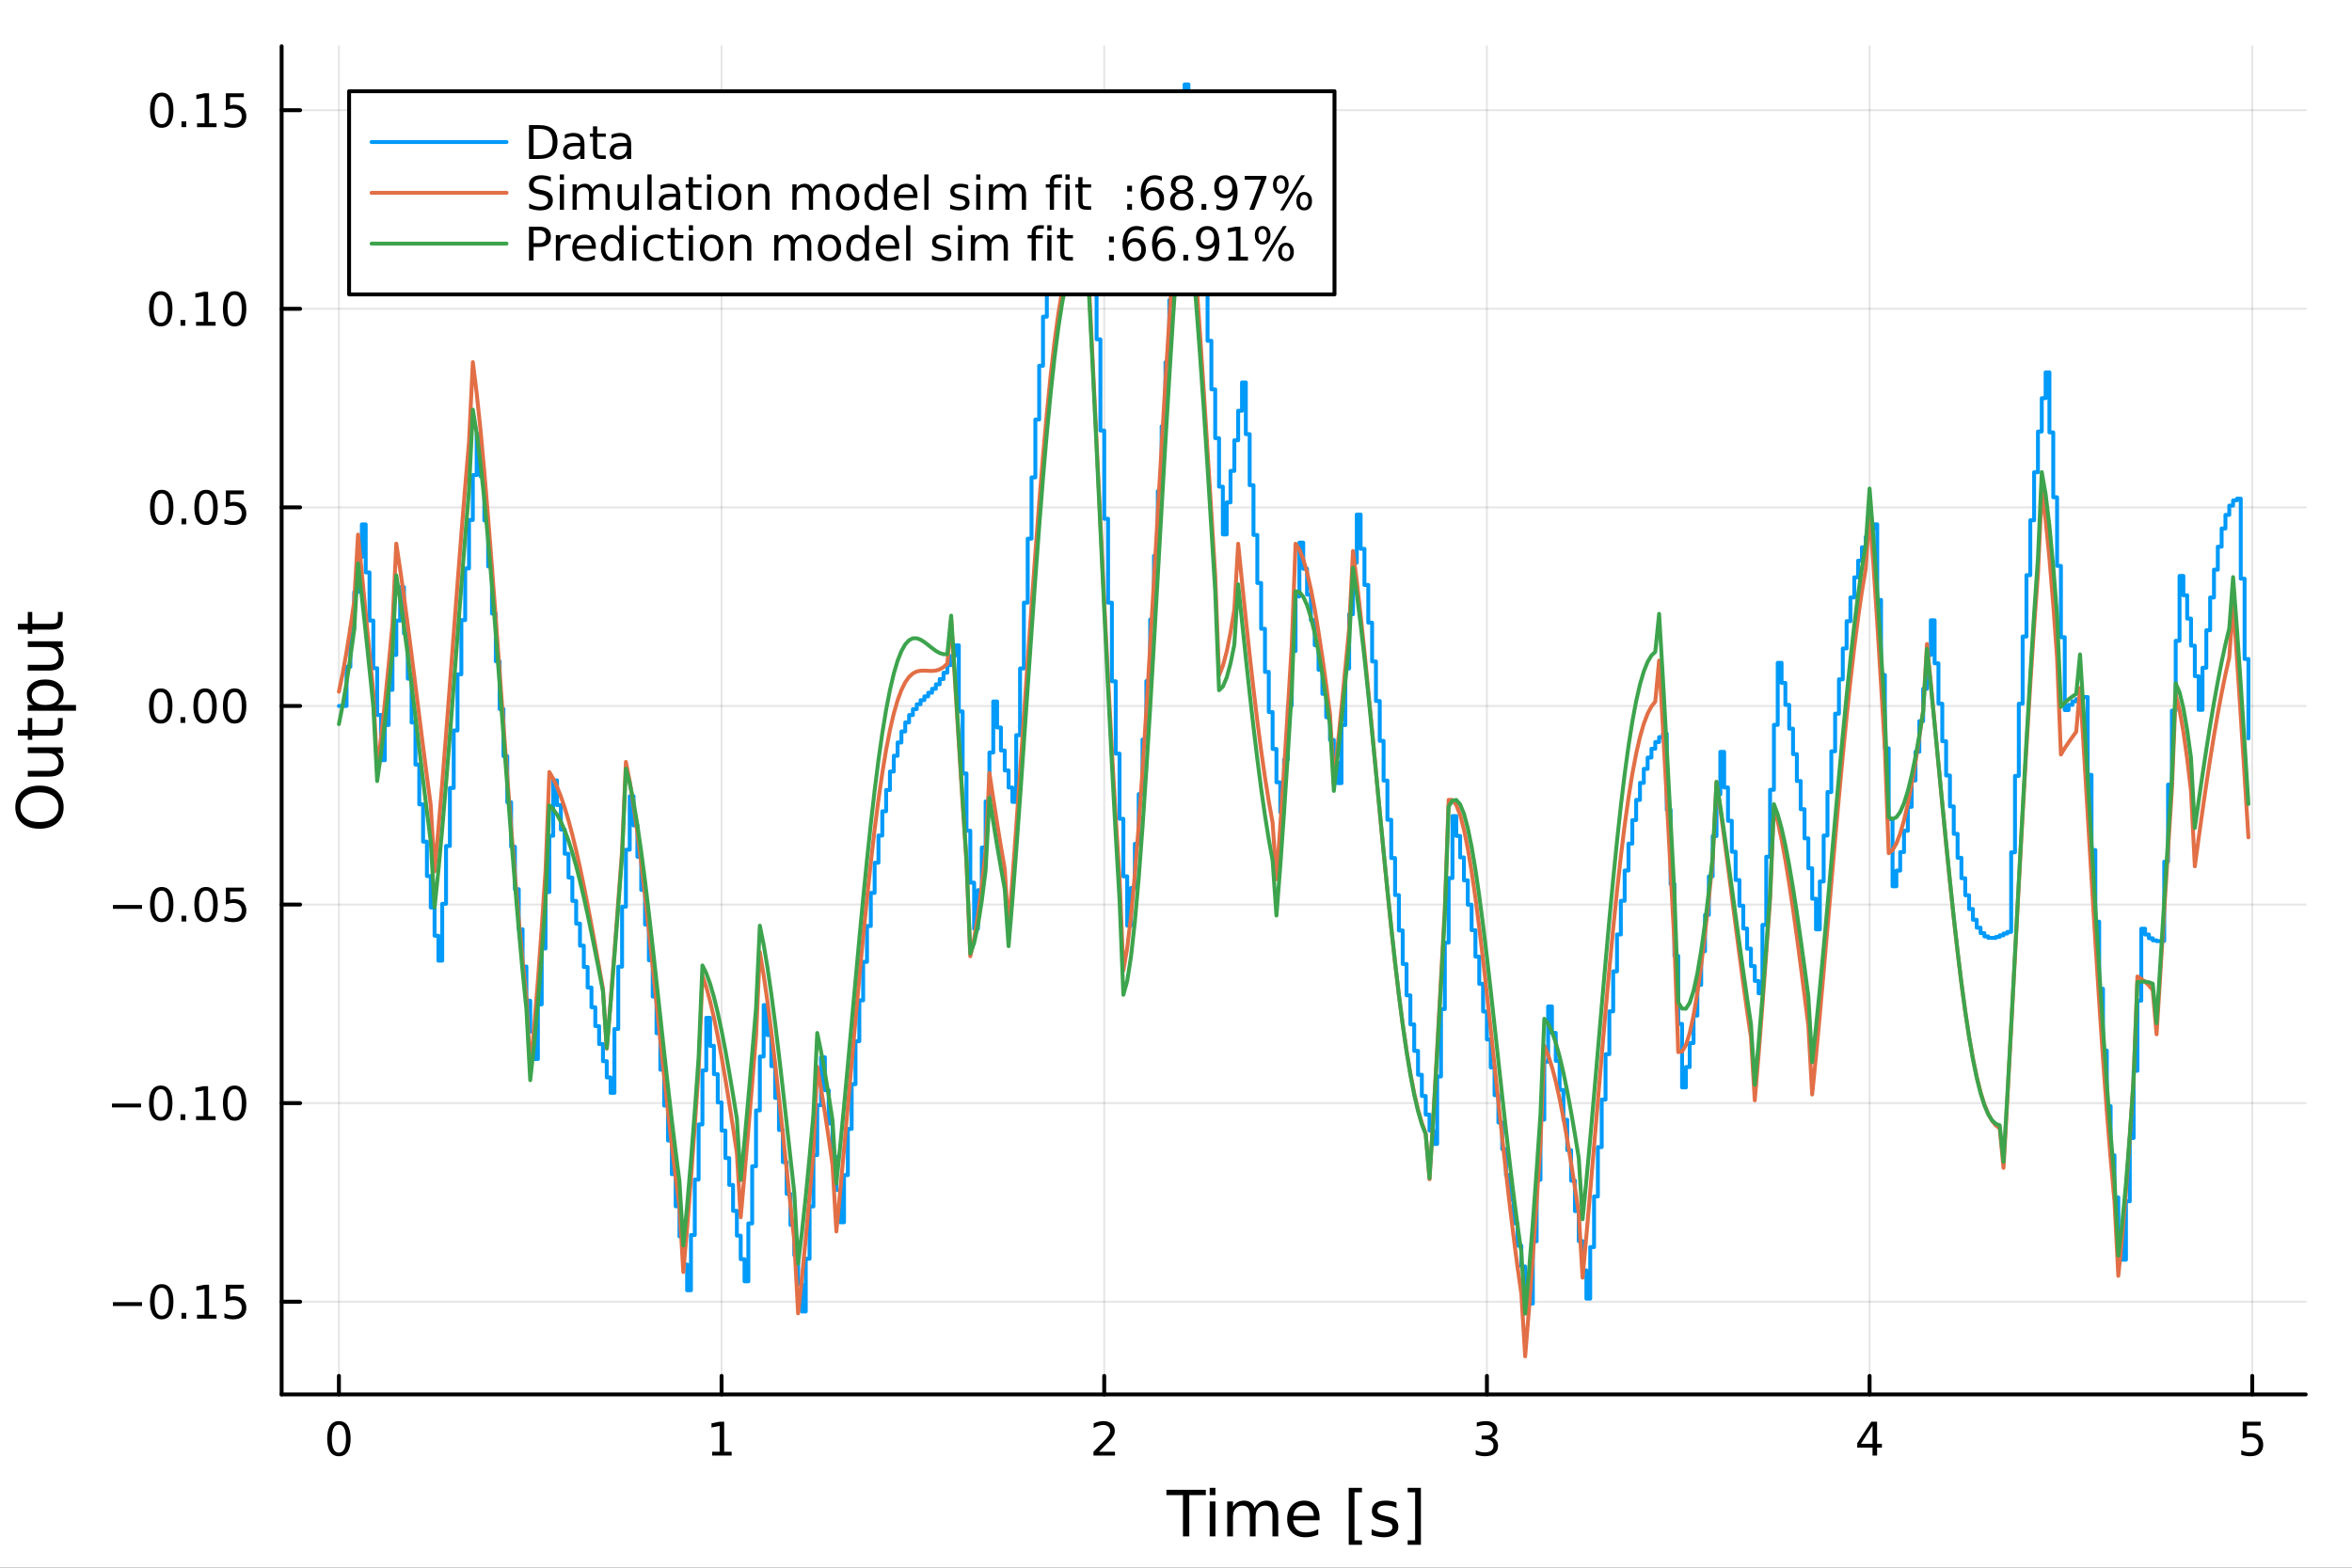<?xml version="1.0" encoding="utf-8"?>
<svg xmlns="http://www.w3.org/2000/svg" xmlns:xlink="http://www.w3.org/1999/xlink" width="600" height="400" viewBox="0 0 2400 1600">
<rect x="0" y="0" width="2400" height="1600" fill="#333333" stroke="none"/>
<defs>
  <clipPath id="clip270">
    <rect x="0" y="0" width="2400" height="1600"/>
  </clipPath>
</defs>
<path clip-path="url(#clip270)" d="M0 1600 L2400 1600 L2400 0 L0 0  Z" fill="#ffffff" fill-rule="evenodd" fill-opacity="1"/>
<defs>
  <clipPath id="clip271">
    <rect x="480" y="0" width="1681" height="1600"/>
  </clipPath>
</defs>
<path clip-path="url(#clip270)" d="M287.366 1423.18 L2352.76 1423.18 L2352.76 47.244 L287.366 47.244  Z" fill="#ffffff" fill-rule="evenodd" fill-opacity="1"/>
<defs>
  <clipPath id="clip272">
    <rect x="287" y="47" width="2066" height="1377"/>
  </clipPath>
</defs>
<polyline clip-path="url(#clip272)" style="stroke:#000000; stroke-linecap:round; stroke-linejoin:round; stroke-width:2; stroke-opacity:0.1; fill:none" points="345.82,1423.18 345.82,47.244 "/>
<polyline clip-path="url(#clip272)" style="stroke:#000000; stroke-linecap:round; stroke-linejoin:round; stroke-width:2; stroke-opacity:0.1; fill:none" points="736.298,1423.18 736.298,47.244 "/>
<polyline clip-path="url(#clip272)" style="stroke:#000000; stroke-linecap:round; stroke-linejoin:round; stroke-width:2; stroke-opacity:0.1; fill:none" points="1126.77,1423.18 1126.77,47.244 "/>
<polyline clip-path="url(#clip272)" style="stroke:#000000; stroke-linecap:round; stroke-linejoin:round; stroke-width:2; stroke-opacity:0.1; fill:none" points="1517.25,1423.18 1517.25,47.244 "/>
<polyline clip-path="url(#clip272)" style="stroke:#000000; stroke-linecap:round; stroke-linejoin:round; stroke-width:2; stroke-opacity:0.1; fill:none" points="1907.73,1423.18 1907.73,47.244 "/>
<polyline clip-path="url(#clip272)" style="stroke:#000000; stroke-linecap:round; stroke-linejoin:round; stroke-width:2; stroke-opacity:0.1; fill:none" points="2298.21,1423.18 2298.21,47.244 "/>
<polyline clip-path="url(#clip272)" style="stroke:#000000; stroke-linecap:round; stroke-linejoin:round; stroke-width:2; stroke-opacity:0.1; fill:none" points="287.366,1328.54 2352.76,1328.54 "/>
<polyline clip-path="url(#clip272)" style="stroke:#000000; stroke-linecap:round; stroke-linejoin:round; stroke-width:2; stroke-opacity:0.1; fill:none" points="287.366,1125.87 2352.76,1125.87 "/>
<polyline clip-path="url(#clip272)" style="stroke:#000000; stroke-linecap:round; stroke-linejoin:round; stroke-width:2; stroke-opacity:0.1; fill:none" points="287.366,923.192 2352.76,923.192 "/>
<polyline clip-path="url(#clip272)" style="stroke:#000000; stroke-linecap:round; stroke-linejoin:round; stroke-width:2; stroke-opacity:0.1; fill:none" points="287.366,720.515 2352.76,720.515 "/>
<polyline clip-path="url(#clip272)" style="stroke:#000000; stroke-linecap:round; stroke-linejoin:round; stroke-width:2; stroke-opacity:0.1; fill:none" points="287.366,517.839 2352.76,517.839 "/>
<polyline clip-path="url(#clip272)" style="stroke:#000000; stroke-linecap:round; stroke-linejoin:round; stroke-width:2; stroke-opacity:0.1; fill:none" points="287.366,315.162 2352.76,315.162 "/>
<polyline clip-path="url(#clip272)" style="stroke:#000000; stroke-linecap:round; stroke-linejoin:round; stroke-width:2; stroke-opacity:0.1; fill:none" points="287.366,112.485 2352.76,112.485 "/>
<polyline clip-path="url(#clip270)" style="stroke:#000000; stroke-linecap:round; stroke-linejoin:round; stroke-width:4; stroke-opacity:1; fill:none" points="287.366,1423.18 2352.76,1423.18 "/>
<polyline clip-path="url(#clip270)" style="stroke:#000000; stroke-linecap:round; stroke-linejoin:round; stroke-width:4; stroke-opacity:1; fill:none" points="345.82,1423.18 345.82,1404.28 "/>
<polyline clip-path="url(#clip270)" style="stroke:#000000; stroke-linecap:round; stroke-linejoin:round; stroke-width:4; stroke-opacity:1; fill:none" points="736.298,1423.18 736.298,1404.28 "/>
<polyline clip-path="url(#clip270)" style="stroke:#000000; stroke-linecap:round; stroke-linejoin:round; stroke-width:4; stroke-opacity:1; fill:none" points="1126.77,1423.18 1126.77,1404.28 "/>
<polyline clip-path="url(#clip270)" style="stroke:#000000; stroke-linecap:round; stroke-linejoin:round; stroke-width:4; stroke-opacity:1; fill:none" points="1517.25,1423.18 1517.25,1404.28 "/>
<polyline clip-path="url(#clip270)" style="stroke:#000000; stroke-linecap:round; stroke-linejoin:round; stroke-width:4; stroke-opacity:1; fill:none" points="1907.73,1423.18 1907.73,1404.28 "/>
<polyline clip-path="url(#clip270)" style="stroke:#000000; stroke-linecap:round; stroke-linejoin:round; stroke-width:4; stroke-opacity:1; fill:none" points="2298.21,1423.18 2298.21,1404.28 "/>
<path clip-path="url(#clip270)" d="M345.82 1454.1 Q342.209 1454.1 340.381 1457.66 Q338.575 1461.2 338.575 1468.33 Q338.575 1475.44 340.381 1479.01 Q342.209 1482.55 345.82 1482.55 Q349.455 1482.55 351.26 1479.01 Q353.089 1475.44 353.089 1468.33 Q353.089 1461.2 351.26 1457.66 Q349.455 1454.1 345.82 1454.1 M345.82 1450.39 Q351.63 1450.39 354.686 1455 Q357.765 1459.58 357.765 1468.33 Q357.765 1477.06 354.686 1481.67 Q351.63 1486.25 345.82 1486.25 Q340.01 1486.25 336.931 1481.67 Q333.876 1477.06 333.876 1468.33 Q333.876 1459.58 336.931 1455 Q340.01 1450.39 345.82 1450.39 Z" fill="#000000" fill-rule="nonzero" fill-opacity="1" /><path clip-path="url(#clip270)" d="M726.68 1481.64 L734.318 1481.64 L734.318 1455.28 L726.008 1456.95 L726.008 1452.69 L734.272 1451.02 L738.948 1451.02 L738.948 1481.64 L746.587 1481.64 L746.587 1485.58 L726.68 1485.58 L726.68 1481.64 Z" fill="#000000" fill-rule="nonzero" fill-opacity="1" /><path clip-path="url(#clip270)" d="M1121.43 1481.64 L1137.75 1481.64 L1137.75 1485.58 L1115.8 1485.58 L1115.8 1481.64 Q1118.46 1478.89 1123.05 1474.26 Q1127.65 1469.61 1128.83 1468.27 Q1131.08 1465.74 1131.96 1464.01 Q1132.86 1462.25 1132.86 1460.56 Q1132.86 1457.8 1130.92 1456.07 Q1129 1454.33 1125.9 1454.33 Q1123.7 1454.33 1121.24 1455.09 Q1118.81 1455.86 1116.03 1457.41 L1116.03 1452.69 Q1118.86 1451.55 1121.31 1450.97 Q1123.77 1450.39 1125.8 1450.39 Q1131.17 1450.39 1134.37 1453.08 Q1137.56 1455.77 1137.56 1460.26 Q1137.56 1462.39 1136.75 1464.31 Q1135.96 1466.2 1133.86 1468.8 Q1133.28 1469.47 1130.18 1472.69 Q1127.08 1475.88 1121.43 1481.64 Z" fill="#000000" fill-rule="nonzero" fill-opacity="1" /><path clip-path="url(#clip270)" d="M1521.5 1466.95 Q1524.86 1467.66 1526.73 1469.93 Q1528.63 1472.2 1528.63 1475.53 Q1528.63 1480.65 1525.11 1483.45 Q1521.59 1486.25 1515.11 1486.25 Q1512.93 1486.25 1510.62 1485.81 Q1508.33 1485.39 1505.87 1484.54 L1505.87 1480.02 Q1507.82 1481.16 1510.13 1481.74 Q1512.45 1482.32 1514.97 1482.32 Q1519.37 1482.32 1521.66 1480.58 Q1523.98 1478.84 1523.98 1475.53 Q1523.98 1472.48 1521.82 1470.77 Q1519.69 1469.03 1515.87 1469.03 L1511.85 1469.03 L1511.85 1465.19 L1516.06 1465.19 Q1519.51 1465.19 1521.34 1463.82 Q1523.17 1462.43 1523.17 1459.84 Q1523.17 1457.18 1521.27 1455.77 Q1519.39 1454.33 1515.87 1454.33 Q1513.95 1454.33 1511.75 1454.75 Q1509.56 1455.16 1506.92 1456.04 L1506.92 1451.88 Q1509.58 1451.14 1511.89 1450.77 Q1514.23 1450.39 1516.29 1450.39 Q1521.62 1450.39 1524.72 1452.83 Q1527.82 1455.23 1527.82 1459.35 Q1527.82 1462.22 1526.18 1464.21 Q1524.53 1466.18 1521.5 1466.95 Z" fill="#000000" fill-rule="nonzero" fill-opacity="1" /><path clip-path="url(#clip270)" d="M1910.74 1455.09 L1898.93 1473.54 L1910.74 1473.54 L1910.74 1455.09 M1909.51 1451.02 L1915.39 1451.02 L1915.39 1473.54 L1920.32 1473.54 L1920.32 1477.43 L1915.39 1477.43 L1915.39 1485.58 L1910.74 1485.58 L1910.74 1477.43 L1895.14 1477.43 L1895.14 1472.92 L1909.51 1451.02 Z" fill="#000000" fill-rule="nonzero" fill-opacity="1" /><path clip-path="url(#clip270)" d="M2288.48 1451.02 L2306.84 1451.02 L2306.84 1454.96 L2292.77 1454.96 L2292.77 1463.43 Q2293.78 1463.08 2294.8 1462.92 Q2295.82 1462.73 2296.84 1462.73 Q2302.63 1462.73 2306.01 1465.9 Q2309.39 1469.08 2309.39 1474.49 Q2309.39 1480.07 2305.91 1483.17 Q2302.44 1486.25 2296.12 1486.25 Q2293.95 1486.25 2291.68 1485.88 Q2289.43 1485.51 2287.03 1484.77 L2287.03 1480.07 Q2289.11 1481.2 2291.33 1481.76 Q2293.55 1482.32 2296.03 1482.32 Q2300.03 1482.32 2302.37 1480.21 Q2304.71 1478.1 2304.71 1474.49 Q2304.71 1470.88 2302.37 1468.77 Q2300.03 1466.67 2296.03 1466.67 Q2294.16 1466.67 2292.28 1467.08 Q2290.43 1467.5 2288.48 1468.38 L2288.48 1451.02 Z" fill="#000000" fill-rule="nonzero" fill-opacity="1" /><path clip-path="url(#clip270)" d="M1190.23 1520.52 L1230.43 1520.52 L1230.43 1525.93 L1213.56 1525.93 L1213.56 1568.04 L1207.1 1568.04 L1207.1 1525.93 L1190.23 1525.93 L1190.23 1520.52 Z" fill="#000000" fill-rule="nonzero" fill-opacity="1" /><path clip-path="url(#clip270)" d="M1234.38 1532.4 L1240.23 1532.4 L1240.23 1568.04 L1234.38 1568.04 L1234.38 1532.4 M1234.38 1518.52 L1240.23 1518.52 L1240.23 1525.93 L1234.38 1525.93 L1234.38 1518.52 Z" fill="#000000" fill-rule="nonzero" fill-opacity="1" /><path clip-path="url(#clip270)" d="M1280.24 1539.24 Q1282.44 1535.29 1285.5 1533.41 Q1288.55 1531.54 1292.69 1531.54 Q1298.26 1531.54 1301.28 1535.45 Q1304.31 1539.33 1304.31 1546.53 L1304.31 1568.04 L1298.42 1568.04 L1298.42 1546.72 Q1298.42 1541.59 1296.6 1539.11 Q1294.79 1536.63 1291.07 1536.63 Q1286.51 1536.63 1283.87 1539.65 Q1281.23 1542.68 1281.23 1547.9 L1281.23 1568.04 L1275.34 1568.04 L1275.34 1546.72 Q1275.34 1541.56 1273.53 1539.11 Q1271.71 1536.63 1267.93 1536.63 Q1263.44 1536.63 1260.8 1539.68 Q1258.15 1542.71 1258.15 1547.9 L1258.15 1568.04 L1252.27 1568.04 L1252.27 1532.4 L1258.15 1532.4 L1258.15 1537.93 Q1260.16 1534.66 1262.96 1533.1 Q1265.76 1531.54 1269.61 1531.54 Q1273.5 1531.54 1276.2 1533.51 Q1278.94 1535.48 1280.24 1539.24 Z" fill="#000000" fill-rule="nonzero" fill-opacity="1" /><path clip-path="url(#clip270)" d="M1346.48 1548.76 L1346.48 1551.62 L1319.55 1551.62 Q1319.93 1557.67 1323.18 1560.85 Q1326.46 1564 1332.28 1564 Q1335.66 1564 1338.81 1563.17 Q1341.99 1562.35 1345.11 1560.69 L1345.11 1566.23 Q1341.96 1567.57 1338.65 1568.27 Q1335.34 1568.97 1331.93 1568.97 Q1323.4 1568.97 1318.41 1564 Q1313.44 1559.04 1313.44 1550.57 Q1313.44 1541.82 1318.15 1536.69 Q1322.89 1531.54 1330.91 1531.54 Q1338.11 1531.54 1342.28 1536.18 Q1346.48 1540.8 1346.48 1548.76 M1340.62 1547.04 Q1340.56 1542.23 1337.92 1539.37 Q1335.31 1536.5 1330.98 1536.5 Q1326.08 1536.5 1323.12 1539.27 Q1320.19 1542.04 1319.74 1547.07 L1340.62 1547.04 Z" fill="#000000" fill-rule="nonzero" fill-opacity="1" /><path clip-path="url(#clip270)" d="M1376.27 1518.52 L1389.77 1518.52 L1389.77 1523.07 L1382.13 1523.07 L1382.13 1572.09 L1389.77 1572.09 L1389.77 1576.64 L1376.27 1576.64 L1376.27 1518.52 Z" fill="#000000" fill-rule="nonzero" fill-opacity="1" /><path clip-path="url(#clip270)" d="M1424.97 1533.45 L1424.97 1538.98 Q1422.49 1537.71 1419.81 1537.07 Q1417.14 1536.44 1414.27 1536.44 Q1409.91 1536.44 1407.72 1537.77 Q1405.55 1539.11 1405.55 1541.79 Q1405.55 1543.82 1407.11 1545 Q1408.67 1546.15 1413.38 1547.2 L1415.39 1547.64 Q1421.63 1548.98 1424.24 1551.43 Q1426.88 1553.85 1426.88 1558.21 Q1426.88 1563.17 1422.93 1566.07 Q1419.02 1568.97 1412.14 1568.97 Q1409.28 1568.97 1406.16 1568.39 Q1403.07 1567.85 1399.63 1566.74 L1399.63 1560.69 Q1402.88 1562.38 1406.03 1563.24 Q1409.18 1564.07 1412.27 1564.07 Q1416.41 1564.07 1418.63 1562.66 Q1420.86 1561.23 1420.86 1558.65 Q1420.86 1556.27 1419.24 1554.99 Q1417.65 1553.72 1412.2 1552.54 L1410.17 1552.07 Q1404.72 1550.92 1402.31 1548.56 Q1399.89 1546.18 1399.89 1542.04 Q1399.89 1537.01 1403.45 1534.27 Q1407.02 1531.54 1413.57 1531.54 Q1416.82 1531.54 1419.68 1532.01 Q1422.55 1532.49 1424.97 1533.45 Z" fill="#000000" fill-rule="nonzero" fill-opacity="1" /><path clip-path="url(#clip270)" d="M1449.89 1518.52 L1449.89 1576.64 L1436.39 1576.64 L1436.39 1572.09 L1444 1572.09 L1444 1523.07 L1436.39 1523.07 L1436.39 1518.52 L1449.89 1518.52 Z" fill="#000000" fill-rule="nonzero" fill-opacity="1" /><polyline clip-path="url(#clip270)" style="stroke:#000000; stroke-linecap:round; stroke-linejoin:round; stroke-width:4; stroke-opacity:1; fill:none" points="287.366,1423.18 287.366,47.244 "/>
<polyline clip-path="url(#clip270)" style="stroke:#000000; stroke-linecap:round; stroke-linejoin:round; stroke-width:4; stroke-opacity:1; fill:none" points="287.366,1328.54 306.264,1328.54 "/>
<polyline clip-path="url(#clip270)" style="stroke:#000000; stroke-linecap:round; stroke-linejoin:round; stroke-width:4; stroke-opacity:1; fill:none" points="287.366,1125.87 306.264,1125.87 "/>
<polyline clip-path="url(#clip270)" style="stroke:#000000; stroke-linecap:round; stroke-linejoin:round; stroke-width:4; stroke-opacity:1; fill:none" points="287.366,923.192 306.264,923.192 "/>
<polyline clip-path="url(#clip270)" style="stroke:#000000; stroke-linecap:round; stroke-linejoin:round; stroke-width:4; stroke-opacity:1; fill:none" points="287.366,720.515 306.264,720.515 "/>
<polyline clip-path="url(#clip270)" style="stroke:#000000; stroke-linecap:round; stroke-linejoin:round; stroke-width:4; stroke-opacity:1; fill:none" points="287.366,517.839 306.264,517.839 "/>
<polyline clip-path="url(#clip270)" style="stroke:#000000; stroke-linecap:round; stroke-linejoin:round; stroke-width:4; stroke-opacity:1; fill:none" points="287.366,315.162 306.264,315.162 "/>
<polyline clip-path="url(#clip270)" style="stroke:#000000; stroke-linecap:round; stroke-linejoin:round; stroke-width:4; stroke-opacity:1; fill:none" points="287.366,112.485 306.264,112.485 "/>
<path clip-path="url(#clip270)" d="M115.256 1329 L144.931 1329 L144.931 1332.93 L115.256 1332.93 L115.256 1329 Z" fill="#000000" fill-rule="nonzero" fill-opacity="1" /><path clip-path="url(#clip270)" d="M165.024 1314.34 Q161.413 1314.34 159.584 1317.91 Q157.778 1321.45 157.778 1328.58 Q157.778 1335.69 159.584 1339.25 Q161.413 1342.79 165.024 1342.79 Q168.658 1342.79 170.464 1339.25 Q172.292 1335.69 172.292 1328.58 Q172.292 1321.45 170.464 1317.91 Q168.658 1314.34 165.024 1314.34 M165.024 1310.64 Q170.834 1310.64 173.889 1315.25 Q176.968 1319.83 176.968 1328.58 Q176.968 1337.31 173.889 1341.91 Q170.834 1346.5 165.024 1346.5 Q159.214 1346.5 156.135 1341.91 Q153.079 1337.31 153.079 1328.58 Q153.079 1319.83 156.135 1315.25 Q159.214 1310.64 165.024 1310.64 Z" fill="#000000" fill-rule="nonzero" fill-opacity="1" /><path clip-path="url(#clip270)" d="M185.186 1339.95 L190.07 1339.95 L190.07 1345.82 L185.186 1345.82 L185.186 1339.95 Z" fill="#000000" fill-rule="nonzero" fill-opacity="1" /><path clip-path="url(#clip270)" d="M201.065 1341.89 L208.704 1341.89 L208.704 1315.52 L200.394 1317.19 L200.394 1312.93 L208.658 1311.26 L213.334 1311.26 L213.334 1341.89 L220.973 1341.89 L220.973 1345.82 L201.065 1345.82 L201.065 1341.89 Z" fill="#000000" fill-rule="nonzero" fill-opacity="1" /><path clip-path="url(#clip270)" d="M230.463 1311.26 L248.82 1311.26 L248.82 1315.2 L234.746 1315.2 L234.746 1323.67 Q235.764 1323.32 236.783 1323.16 Q237.801 1322.98 238.82 1322.98 Q244.607 1322.98 247.986 1326.15 Q251.366 1329.32 251.366 1334.74 Q251.366 1340.32 247.894 1343.42 Q244.421 1346.5 238.102 1346.5 Q235.926 1346.5 233.658 1346.13 Q231.412 1345.76 229.005 1345.01 L229.005 1340.32 Q231.088 1341.45 233.31 1342.01 Q235.533 1342.56 238.009 1342.56 Q242.014 1342.56 244.352 1340.45 Q246.69 1338.35 246.69 1334.74 Q246.69 1331.13 244.352 1329.02 Q242.014 1326.91 238.009 1326.91 Q236.135 1326.91 234.26 1327.33 Q232.408 1327.75 230.463 1328.63 L230.463 1311.26 Z" fill="#000000" fill-rule="nonzero" fill-opacity="1" /><path clip-path="url(#clip270)" d="M114.26 1126.32 L143.936 1126.32 L143.936 1130.25 L114.26 1130.25 L114.26 1126.32 Z" fill="#000000" fill-rule="nonzero" fill-opacity="1" /><path clip-path="url(#clip270)" d="M164.028 1111.67 Q160.417 1111.67 158.589 1115.23 Q156.783 1118.77 156.783 1125.9 Q156.783 1133.01 158.589 1136.57 Q160.417 1140.12 164.028 1140.12 Q167.663 1140.12 169.468 1136.57 Q171.297 1133.01 171.297 1125.9 Q171.297 1118.77 169.468 1115.23 Q167.663 1111.67 164.028 1111.67 M164.028 1107.96 Q169.839 1107.96 172.894 1112.57 Q175.973 1117.15 175.973 1125.9 Q175.973 1134.63 172.894 1139.24 Q169.839 1143.82 164.028 1143.82 Q158.218 1143.82 155.14 1139.24 Q152.084 1134.63 152.084 1125.9 Q152.084 1117.15 155.14 1112.57 Q158.218 1107.96 164.028 1107.96 Z" fill="#000000" fill-rule="nonzero" fill-opacity="1" /><path clip-path="url(#clip270)" d="M184.19 1137.27 L189.075 1137.27 L189.075 1143.15 L184.19 1143.15 L184.19 1137.27 Z" fill="#000000" fill-rule="nonzero" fill-opacity="1" /><path clip-path="url(#clip270)" d="M200.07 1139.21 L207.709 1139.21 L207.709 1112.85 L199.399 1114.51 L199.399 1110.25 L207.662 1108.59 L212.338 1108.59 L212.338 1139.21 L219.977 1139.21 L219.977 1143.15 L200.07 1143.15 L200.07 1139.21 Z" fill="#000000" fill-rule="nonzero" fill-opacity="1" /><path clip-path="url(#clip270)" d="M239.422 1111.67 Q235.81 1111.67 233.982 1115.23 Q232.176 1118.77 232.176 1125.9 Q232.176 1133.01 233.982 1136.57 Q235.81 1140.12 239.422 1140.12 Q243.056 1140.12 244.861 1136.57 Q246.69 1133.01 246.69 1125.9 Q246.69 1118.77 244.861 1115.23 Q243.056 1111.67 239.422 1111.67 M239.422 1107.96 Q245.232 1107.96 248.287 1112.57 Q251.366 1117.15 251.366 1125.9 Q251.366 1134.63 248.287 1139.24 Q245.232 1143.82 239.422 1143.82 Q233.611 1143.82 230.533 1139.24 Q227.477 1134.63 227.477 1125.9 Q227.477 1117.15 230.533 1112.57 Q233.611 1107.96 239.422 1107.96 Z" fill="#000000" fill-rule="nonzero" fill-opacity="1" /><path clip-path="url(#clip270)" d="M115.256 923.643 L144.931 923.643 L144.931 927.578 L115.256 927.578 L115.256 923.643 Z" fill="#000000" fill-rule="nonzero" fill-opacity="1" /><path clip-path="url(#clip270)" d="M165.024 908.99 Q161.413 908.99 159.584 912.555 Q157.778 916.097 157.778 923.226 Q157.778 930.333 159.584 933.898 Q161.413 937.439 165.024 937.439 Q168.658 937.439 170.464 933.898 Q172.292 930.333 172.292 923.226 Q172.292 916.097 170.464 912.555 Q168.658 908.99 165.024 908.99 M165.024 905.287 Q170.834 905.287 173.889 909.893 Q176.968 914.476 176.968 923.226 Q176.968 931.953 173.889 936.56 Q170.834 941.143 165.024 941.143 Q159.214 941.143 156.135 936.56 Q153.079 931.953 153.079 923.226 Q153.079 914.476 156.135 909.893 Q159.214 905.287 165.024 905.287 Z" fill="#000000" fill-rule="nonzero" fill-opacity="1" /><path clip-path="url(#clip270)" d="M185.186 934.592 L190.07 934.592 L190.07 940.472 L185.186 940.472 L185.186 934.592 Z" fill="#000000" fill-rule="nonzero" fill-opacity="1" /><path clip-path="url(#clip270)" d="M210.255 908.99 Q206.644 908.99 204.815 912.555 Q203.01 916.097 203.01 923.226 Q203.01 930.333 204.815 933.898 Q206.644 937.439 210.255 937.439 Q213.889 937.439 215.695 933.898 Q217.523 930.333 217.523 923.226 Q217.523 916.097 215.695 912.555 Q213.889 908.99 210.255 908.99 M210.255 905.287 Q216.065 905.287 219.121 909.893 Q222.199 914.476 222.199 923.226 Q222.199 931.953 219.121 936.56 Q216.065 941.143 210.255 941.143 Q204.445 941.143 201.366 936.56 Q198.311 931.953 198.311 923.226 Q198.311 914.476 201.366 909.893 Q204.445 905.287 210.255 905.287 Z" fill="#000000" fill-rule="nonzero" fill-opacity="1" /><path clip-path="url(#clip270)" d="M230.463 905.912 L248.82 905.912 L248.82 909.847 L234.746 909.847 L234.746 918.319 Q235.764 917.972 236.783 917.81 Q237.801 917.625 238.82 917.625 Q244.607 917.625 247.986 920.796 Q251.366 923.967 251.366 929.384 Q251.366 934.962 247.894 938.064 Q244.421 941.143 238.102 941.143 Q235.926 941.143 233.658 940.773 Q231.412 940.402 229.005 939.661 L229.005 934.962 Q231.088 936.097 233.31 936.652 Q235.533 937.208 238.009 937.208 Q242.014 937.208 244.352 935.101 Q246.69 932.995 246.69 929.384 Q246.69 925.773 244.352 923.666 Q242.014 921.56 238.009 921.56 Q236.135 921.56 234.26 921.976 Q232.408 922.393 230.463 923.273 L230.463 905.912 Z" fill="#000000" fill-rule="nonzero" fill-opacity="1" /><path clip-path="url(#clip270)" d="M164.028 706.314 Q160.417 706.314 158.589 709.879 Q156.783 713.42 156.783 720.55 Q156.783 727.656 158.589 731.221 Q160.417 734.763 164.028 734.763 Q167.663 734.763 169.468 731.221 Q171.297 727.656 171.297 720.55 Q171.297 713.42 169.468 709.879 Q167.663 706.314 164.028 706.314 M164.028 702.61 Q169.839 702.61 172.894 707.217 Q175.973 711.8 175.973 720.55 Q175.973 729.277 172.894 733.883 Q169.839 738.466 164.028 738.466 Q158.218 738.466 155.14 733.883 Q152.084 729.277 152.084 720.55 Q152.084 711.8 155.14 707.217 Q158.218 702.61 164.028 702.61 Z" fill="#000000" fill-rule="nonzero" fill-opacity="1" /><path clip-path="url(#clip270)" d="M184.19 731.915 L189.075 731.915 L189.075 737.795 L184.19 737.795 L184.19 731.915 Z" fill="#000000" fill-rule="nonzero" fill-opacity="1" /><path clip-path="url(#clip270)" d="M209.26 706.314 Q205.649 706.314 203.82 709.879 Q202.014 713.42 202.014 720.55 Q202.014 727.656 203.82 731.221 Q205.649 734.763 209.26 734.763 Q212.894 734.763 214.699 731.221 Q216.528 727.656 216.528 720.55 Q216.528 713.42 214.699 709.879 Q212.894 706.314 209.26 706.314 M209.26 702.61 Q215.07 702.61 218.125 707.217 Q221.204 711.8 221.204 720.55 Q221.204 729.277 218.125 733.883 Q215.07 738.466 209.26 738.466 Q203.449 738.466 200.371 733.883 Q197.315 729.277 197.315 720.55 Q197.315 711.8 200.371 707.217 Q203.449 702.61 209.26 702.61 Z" fill="#000000" fill-rule="nonzero" fill-opacity="1" /><path clip-path="url(#clip270)" d="M239.422 706.314 Q235.81 706.314 233.982 709.879 Q232.176 713.42 232.176 720.55 Q232.176 727.656 233.982 731.221 Q235.81 734.763 239.422 734.763 Q243.056 734.763 244.861 731.221 Q246.69 727.656 246.69 720.55 Q246.69 713.42 244.861 709.879 Q243.056 706.314 239.422 706.314 M239.422 702.61 Q245.232 702.61 248.287 707.217 Q251.366 711.8 251.366 720.55 Q251.366 729.277 248.287 733.883 Q245.232 738.466 239.422 738.466 Q233.611 738.466 230.533 733.883 Q227.477 729.277 227.477 720.55 Q227.477 711.8 230.533 707.217 Q233.611 702.61 239.422 702.61 Z" fill="#000000" fill-rule="nonzero" fill-opacity="1" /><path clip-path="url(#clip270)" d="M165.024 503.637 Q161.413 503.637 159.584 507.202 Q157.778 510.744 157.778 517.873 Q157.778 524.98 159.584 528.544 Q161.413 532.086 165.024 532.086 Q168.658 532.086 170.464 528.544 Q172.292 524.98 172.292 517.873 Q172.292 510.744 170.464 507.202 Q168.658 503.637 165.024 503.637 M165.024 499.934 Q170.834 499.934 173.889 504.54 Q176.968 509.123 176.968 517.873 Q176.968 526.6 173.889 531.206 Q170.834 535.79 165.024 535.79 Q159.214 535.79 156.135 531.206 Q153.079 526.6 153.079 517.873 Q153.079 509.123 156.135 504.54 Q159.214 499.934 165.024 499.934 Z" fill="#000000" fill-rule="nonzero" fill-opacity="1" /><path clip-path="url(#clip270)" d="M185.186 529.239 L190.07 529.239 L190.07 535.119 L185.186 535.119 L185.186 529.239 Z" fill="#000000" fill-rule="nonzero" fill-opacity="1" /><path clip-path="url(#clip270)" d="M210.255 503.637 Q206.644 503.637 204.815 507.202 Q203.01 510.744 203.01 517.873 Q203.01 524.98 204.815 528.544 Q206.644 532.086 210.255 532.086 Q213.889 532.086 215.695 528.544 Q217.523 524.98 217.523 517.873 Q217.523 510.744 215.695 507.202 Q213.889 503.637 210.255 503.637 M210.255 499.934 Q216.065 499.934 219.121 504.54 Q222.199 509.123 222.199 517.873 Q222.199 526.6 219.121 531.206 Q216.065 535.79 210.255 535.79 Q204.445 535.79 201.366 531.206 Q198.311 526.6 198.311 517.873 Q198.311 509.123 201.366 504.54 Q204.445 499.934 210.255 499.934 Z" fill="#000000" fill-rule="nonzero" fill-opacity="1" /><path clip-path="url(#clip270)" d="M230.463 500.559 L248.82 500.559 L248.82 504.494 L234.746 504.494 L234.746 512.966 Q235.764 512.619 236.783 512.457 Q237.801 512.271 238.82 512.271 Q244.607 512.271 247.986 515.443 Q251.366 518.614 251.366 524.031 Q251.366 529.609 247.894 532.711 Q244.421 535.79 238.102 535.79 Q235.926 535.79 233.658 535.419 Q231.412 535.049 229.005 534.308 L229.005 529.609 Q231.088 530.744 233.31 531.299 Q235.533 531.855 238.009 531.855 Q242.014 531.855 244.352 529.748 Q246.69 527.642 246.69 524.031 Q246.69 520.42 244.352 518.313 Q242.014 516.207 238.009 516.207 Q236.135 516.207 234.26 516.623 Q232.408 517.04 230.463 517.92 L230.463 500.559 Z" fill="#000000" fill-rule="nonzero" fill-opacity="1" /><path clip-path="url(#clip270)" d="M164.028 300.961 Q160.417 300.961 158.589 304.525 Q156.783 308.067 156.783 315.197 Q156.783 322.303 158.589 325.868 Q160.417 329.41 164.028 329.41 Q167.663 329.41 169.468 325.868 Q171.297 322.303 171.297 315.197 Q171.297 308.067 169.468 304.525 Q167.663 300.961 164.028 300.961 M164.028 297.257 Q169.839 297.257 172.894 301.863 Q175.973 306.447 175.973 315.197 Q175.973 323.923 172.894 328.53 Q169.839 333.113 164.028 333.113 Q158.218 333.113 155.14 328.53 Q152.084 323.923 152.084 315.197 Q152.084 306.447 155.14 301.863 Q158.218 297.257 164.028 297.257 Z" fill="#000000" fill-rule="nonzero" fill-opacity="1" /><path clip-path="url(#clip270)" d="M184.19 326.562 L189.075 326.562 L189.075 332.442 L184.19 332.442 L184.19 326.562 Z" fill="#000000" fill-rule="nonzero" fill-opacity="1" /><path clip-path="url(#clip270)" d="M200.07 328.507 L207.709 328.507 L207.709 302.141 L199.399 303.808 L199.399 299.549 L207.662 297.882 L212.338 297.882 L212.338 328.507 L219.977 328.507 L219.977 332.442 L200.07 332.442 L200.07 328.507 Z" fill="#000000" fill-rule="nonzero" fill-opacity="1" /><path clip-path="url(#clip270)" d="M239.422 300.961 Q235.81 300.961 233.982 304.525 Q232.176 308.067 232.176 315.197 Q232.176 322.303 233.982 325.868 Q235.81 329.41 239.422 329.41 Q243.056 329.41 244.861 325.868 Q246.69 322.303 246.69 315.197 Q246.69 308.067 244.861 304.525 Q243.056 300.961 239.422 300.961 M239.422 297.257 Q245.232 297.257 248.287 301.863 Q251.366 306.447 251.366 315.197 Q251.366 323.923 248.287 328.53 Q245.232 333.113 239.422 333.113 Q233.611 333.113 230.533 328.53 Q227.477 323.923 227.477 315.197 Q227.477 306.447 230.533 301.863 Q233.611 297.257 239.422 297.257 Z" fill="#000000" fill-rule="nonzero" fill-opacity="1" /><path clip-path="url(#clip270)" d="M165.024 98.284 Q161.413 98.284 159.584 101.849 Q157.778 105.391 157.778 112.52 Q157.778 119.627 159.584 123.191 Q161.413 126.733 165.024 126.733 Q168.658 126.733 170.464 123.191 Q172.292 119.627 172.292 112.52 Q172.292 105.391 170.464 101.849 Q168.658 98.284 165.024 98.284 M165.024 94.58 Q170.834 94.58 173.889 99.187 Q176.968 103.77 176.968 112.52 Q176.968 121.247 173.889 125.853 Q170.834 130.437 165.024 130.437 Q159.214 130.437 156.135 125.853 Q153.079 121.247 153.079 112.52 Q153.079 103.77 156.135 99.187 Q159.214 94.58 165.024 94.58 Z" fill="#000000" fill-rule="nonzero" fill-opacity="1" /><path clip-path="url(#clip270)" d="M185.186 123.886 L190.07 123.886 L190.07 129.765 L185.186 129.765 L185.186 123.886 Z" fill="#000000" fill-rule="nonzero" fill-opacity="1" /><path clip-path="url(#clip270)" d="M201.065 125.83 L208.704 125.83 L208.704 99.465 L200.394 101.131 L200.394 96.872 L208.658 95.205 L213.334 95.205 L213.334 125.83 L220.973 125.83 L220.973 129.765 L201.065 129.765 L201.065 125.83 Z" fill="#000000" fill-rule="nonzero" fill-opacity="1" /><path clip-path="url(#clip270)" d="M230.463 95.205 L248.82 95.205 L248.82 99.141 L234.746 99.141 L234.746 107.613 Q235.764 107.266 236.783 107.103 Q237.801 106.918 238.82 106.918 Q244.607 106.918 247.986 110.09 Q251.366 113.261 251.366 118.677 Q251.366 124.256 247.894 127.358 Q244.421 130.437 238.102 130.437 Q235.926 130.437 233.658 130.066 Q231.412 129.696 229.005 128.955 L229.005 124.256 Q231.088 125.39 233.31 125.946 Q235.533 126.502 238.009 126.502 Q242.014 126.502 244.352 124.395 Q246.69 122.289 246.69 118.677 Q246.69 115.066 244.352 112.96 Q242.014 110.853 238.009 110.853 Q236.135 110.853 234.26 111.27 Q232.408 111.687 230.463 112.566 L230.463 95.205 Z" fill="#000000" fill-rule="nonzero" fill-opacity="1" /><path clip-path="url(#clip270)" d="M20.845 823.791 Q20.845 830.793 26.064 834.931 Q31.284 839.037 40.292 839.037 Q49.267 839.037 54.487 834.931 Q59.707 830.793 59.707 823.791 Q59.707 816.788 54.487 812.714 Q49.267 808.609 40.292 808.609 Q31.284 808.609 26.064 812.714 Q20.845 816.788 20.845 823.791 M15.625 823.791 Q15.625 813.797 22.341 807.813 Q29.025 801.829 40.292 801.829 Q51.527 801.829 58.243 807.813 Q64.927 813.797 64.927 823.791 Q64.927 833.817 58.243 839.832 Q51.559 845.816 40.292 845.816 Q29.025 845.816 22.341 839.832 Q15.625 833.817 15.625 823.791 Z" fill="#000000" fill-rule="nonzero" fill-opacity="1" /><path clip-path="url(#clip270)" d="M49.936 792.631 L28.356 792.631 L28.356 786.774 L49.713 786.774 Q54.774 786.774 57.32 784.801 Q59.835 782.827 59.835 778.881 Q59.835 774.138 56.811 771.401 Q53.787 768.632 48.567 768.632 L28.356 768.632 L28.356 762.775 L64.004 762.775 L64.004 768.632 L58.53 768.632 Q61.776 770.764 63.368 773.597 Q64.927 776.398 64.927 780.122 Q64.927 786.265 61.108 789.448 Q57.288 792.631 49.936 792.631 M27.497 777.894 L27.497 777.894 Z" fill="#000000" fill-rule="nonzero" fill-opacity="1" /><path clip-path="url(#clip270)" d="M18.235 744.92 L28.356 744.92 L28.356 732.857 L32.908 732.857 L32.908 744.92 L52.259 744.92 Q56.62 744.92 57.861 743.742 Q59.103 742.533 59.103 738.872 L59.103 732.857 L64.004 732.857 L64.004 738.872 Q64.004 745.652 61.49 748.23 Q58.943 750.808 52.259 750.808 L32.908 750.808 L32.908 755.105 L28.356 755.105 L28.356 750.808 L18.235 750.808 L18.235 744.92 Z" fill="#000000" fill-rule="nonzero" fill-opacity="1" /><path clip-path="url(#clip270)" d="M58.657 719.489 L77.563 719.489 L77.563 725.377 L28.356 725.377 L28.356 719.489 L33.767 719.489 Q30.584 717.643 29.056 714.842 Q27.497 712.009 27.497 708.094 Q27.497 701.601 32.653 697.559 Q37.809 693.485 46.212 693.485 Q54.615 693.485 59.771 697.559 Q64.927 701.601 64.927 708.094 Q64.927 712.009 63.399 714.842 Q61.84 717.643 58.657 719.489 M46.212 699.564 Q39.751 699.564 36.09 702.238 Q32.398 704.879 32.398 709.526 Q32.398 714.173 36.09 716.847 Q39.751 719.489 46.212 719.489 Q52.673 719.489 56.365 716.847 Q60.026 714.173 60.026 709.526 Q60.026 704.879 56.365 702.238 Q52.673 699.564 46.212 699.564 Z" fill="#000000" fill-rule="nonzero" fill-opacity="1" /><path clip-path="url(#clip270)" d="M49.936 684.382 L28.356 684.382 L28.356 678.525 L49.713 678.525 Q54.774 678.525 57.32 676.552 Q59.835 674.579 59.835 670.632 Q59.835 665.889 56.811 663.152 Q53.787 660.383 48.567 660.383 L28.356 660.383 L28.356 654.527 L64.004 654.527 L64.004 660.383 L58.53 660.383 Q61.776 662.516 63.368 665.348 Q64.927 668.149 64.927 671.873 Q64.927 678.016 61.108 681.199 Q57.288 684.382 49.936 684.382 M27.497 669.645 L27.497 669.645 Z" fill="#000000" fill-rule="nonzero" fill-opacity="1" /><path clip-path="url(#clip270)" d="M18.235 636.671 L28.356 636.671 L28.356 624.608 L32.908 624.608 L32.908 636.671 L52.259 636.671 Q56.62 636.671 57.861 635.493 Q59.103 634.284 59.103 630.623 L59.103 624.608 L64.004 624.608 L64.004 630.623 Q64.004 637.403 61.49 639.981 Q58.943 642.559 52.259 642.559 L32.908 642.559 L32.908 646.856 L28.356 646.856 L28.356 642.559 L18.235 642.559 L18.235 636.671 Z" fill="#000000" fill-rule="nonzero" fill-opacity="1" /><polyline clip-path="url(#clip272)" style="stroke:#009af9; stroke-linecap:round; stroke-linejoin:round; stroke-width:4; stroke-opacity:1; fill:none" points="345.82,720.515 349.725,720.515 353.63,720.515 353.63,680.448 357.535,680.448 357.535,641.562 361.439,641.562 361.439,604.197 365.344,604.197 365.344,568.658 369.249,568.658 369.249,535.21 373.154,535.21 373.154,584.205 377.059,584.205 377.059,633.319 380.963,633.319 380.963,681.991 384.868,681.991 384.868,729.681 388.773,729.681 388.773,775.878 392.678,775.878 392.678,739.98 396.582,739.98 396.582,704.061 400.487,704.061 400.487,668.439 404.392,668.439 404.392,633.419 408.297,633.419 408.297,599.291 412.201,599.291 412.201,646.454 416.106,646.454 416.106,692.655 420.011,692.655 420.011,737.421 423.916,737.421 423.916,780.315 427.821,780.315 427.821,820.949 431.725,820.949 431.725,858.984 435.63,858.984 435.63,894.14 439.535,894.14 439.535,926.199 443.44,926.199 443.44,955.003 447.344,955.003 447.344,980.462 451.249,980.462 451.249,922.417 455.154,922.417 455.154,863.397 459.059,863.397 459.059,804.184 462.963,804.184 462.963,745.542 466.868,745.542 466.868,688.208 470.773,688.208 470.773,632.871 474.678,632.871 474.678,580.17 478.583,580.17 478.583,530.672 482.487,530.672 482.487,484.871 486.392,484.871 486.392,443.178 490.297,443.178 490.297,486.046 494.202,486.046 494.202,531.21 498.106,531.21 498.106,578.12 502.011,578.12 502.011,626.205 505.916,626.205 505.916,674.884 509.821,674.884 509.821,723.576 513.726,723.576 513.726,771.714 517.63,771.714 517.63,818.756 521.535,818.756 521.535,864.192 525.44,864.192 525.44,907.555 529.345,907.555 529.345,948.429 533.249,948.429 533.249,986.456 537.154,986.456 537.154,1021.34 541.059,1021.34 541.059,1052.85 544.964,1052.85 544.964,1080.84 548.868,1080.84 548.868,1025.07 552.773,1025.07 552.773,968.021 556.678,968.021 556.678,910.431 560.583,910.431 560.583,853.022 564.488,853.022 564.488,796.501 568.392,796.501 568.392,821.671 572.297,821.671 572.297,846.663 576.202,846.663 576.202,871.362 580.107,871.362 580.107,895.659 584.011,895.659 584.011,919.451 587.916,919.451 587.916,942.646 591.821,942.646 591.821,965.161 595.726,965.161 595.726,986.927 599.631,986.927 599.631,1007.89 603.535,1007.89 603.535,1028 607.44,1028 607.44,1047.24 611.345,1047.24 611.345,1065.59 615.25,1065.59 615.25,1083.05 619.154,1083.05 619.154,1099.64 623.059,1099.64 623.059,1115.38 626.964,1115.38 626.964,1050.19 630.869,1050.19 630.869,986.612 634.773,986.612 634.773,925.388 638.678,925.388 638.678,867.201 642.583,867.201 642.583,812.656 646.488,812.656 646.488,842.409 650.393,842.409 650.393,874.392 654.297,874.392 654.297,908.253 658.202,908.253 658.202,943.608 662.107,943.608 662.107,980.054 666.012,980.054 666.012,1017.17 669.916,1017.17 669.916,1054.54 673.821,1054.54 673.821,1091.74 677.726,1091.74 677.726,1128.38 681.631,1128.38 681.631,1164.05 685.535,1164.05 685.535,1198.41 689.44,1198.41 689.44,1231.14 693.345,1231.14 693.345,1261.94 697.25,1261.94 697.25,1290.57 701.155,1290.57 701.155,1316.84 705.059,1316.84 705.059,1260.47 708.964,1260.47 708.964,1203.85 712.869,1203.85 712.869,1147.62 716.774,1147.62 716.774,1092.4 720.678,1092.4 720.678,1038.77 724.583,1038.77 724.583,1067.41 728.488,1067.41 728.488,1096.3 732.393,1096.3 732.393,1125.19 736.298,1125.19 736.298,1153.82 740.202,1153.82 740.202,1181.95 744.107,1181.95 744.107,1209.35 748.012,1209.35 748.012,1235.8 751.917,1235.8 751.917,1261.13 755.821,1261.13 755.821,1285.15 759.726,1285.15 759.726,1307.74 763.631,1307.74 763.631,1248.65 767.536,1248.65 767.536,1190.3 771.44,1190.3 771.44,1133.32 775.345,1133.32 775.345,1078.32 779.25,1078.32 779.25,1025.82 783.155,1025.82 783.155,1056.45 787.06,1056.45 787.06,1088.14 790.964,1088.14 790.964,1120.53 794.869,1120.53 794.869,1153.27 798.774,1153.27 798.774,1186.02 802.679,1186.02 802.679,1218.44 806.583,1218.44 806.583,1250.2 810.488,1250.2 810.488,1280.98 814.393,1280.98 814.393,1310.51 818.298,1310.51 818.298,1338.53 822.202,1338.53 822.202,1284.69 826.107,1284.69 826.107,1231.3 830.012,1231.3 830.012,1178.9 833.917,1178.9 833.917,1128 837.822,1128 837.822,1079.08 841.726,1079.08 841.726,1112.69 845.631,1112.69 845.631,1146.7 849.536,1146.7 849.536,1180.74 853.441,1180.74 853.441,1214.45 857.345,1214.45 857.345,1247.46 861.25,1247.46 861.25,1199.32 865.155,1199.32 865.155,1152.2 869.06,1152.2 869.06,1106.53 872.965,1106.53 872.965,1062.68 876.869,1062.68 876.869,1020.97 880.774,1020.97 880.774,981.698 884.679,981.698 884.679,945.09 888.584,945.09 888.584,911.327 892.488,911.327 892.488,880.53 896.393,880.53 896.393,852.765 900.298,852.765 900.298,828.037 904.203,828.037 904.203,806.3 908.107,806.3 908.107,787.452 912.012,787.452 912.012,771.344 915.917,771.344 915.917,757.778 919.822,757.778 919.822,746.52 923.727,746.52 923.727,737.3 927.631,737.3 927.631,729.821 931.536,729.821 931.536,723.763 935.441,723.763 935.441,718.793 939.346,718.793 939.346,714.571 943.25,714.571 943.25,710.755 947.155,710.755 947.155,707.01 951.06,707.01 951.06,703.013 954.965,703.013 954.965,698.459 958.87,698.459 958.87,693.069 962.774,693.069 962.774,686.59 966.679,686.59 966.679,678.803 970.584,678.803 970.584,669.524 974.489,669.524 974.489,658.61 978.393,658.61 978.393,726.088 982.298,726.088 982.298,789.401 986.203,789.401 986.203,847.845 990.108,847.845 990.108,900.825 994.012,900.825 994.012,947.872 997.917,947.872 997.917,908.505 1001.82,908.505 1001.82,865.004 1005.73,865.004 1005.73,817.965 1009.63,817.965 1009.63,768.041 1013.54,768.041 1013.54,715.927 1017.44,715.927 1017.44,742.477 1021.35,742.477 1021.35,765.927 1025.25,765.927 1025.25,786.324 1029.16,786.324 1029.16,803.768 1033.06,803.768 1033.06,818.41 1036.96,818.41 1036.96,750.315 1040.87,750.315 1040.87,682.215 1044.77,682.215 1044.77,615.069 1048.68,615.069 1048.68,549.79 1052.58,549.79 1052.58,487.232 1056.49,487.232 1056.49,428.175 1060.39,428.175 1060.39,373.308 1064.3,373.308 1064.3,323.223 1068.2,323.223 1068.2,278.405 1072.11,278.405 1072.11,239.222 1076.01,239.222 1076.01,205.926 1079.92,205.926 1079.92,178.647 1083.82,178.647 1083.82,157.4 1087.73,157.4 1087.73,142.08 1091.63,142.08 1091.63,132.475 1095.54,132.475 1095.54,128.269 1099.44,128.269 1099.44,129.052 1103.35,129.052 1103.35,134.333 1107.25,134.333 1107.25,143.549 1111.16,143.549 1111.16,156.079 1115.06,156.079 1115.06,251.394 1118.97,251.394 1118.97,346.306 1122.87,346.306 1122.87,439.425 1126.77,439.425 1126.77,529.431 1130.68,529.431 1130.68,615.102 1134.58,615.102 1134.58,695.331 1138.49,695.331 1138.49,769.147 1142.39,769.147 1142.39,835.73 1146.3,835.73 1146.3,894.421 1150.2,894.421 1150.2,944.732 1154.11,944.732 1154.11,906.216 1158.01,906.216 1158.01,861.23 1161.92,861.23 1161.92,810.493 1165.82,810.493 1165.82,754.819 1169.73,754.819 1169.73,695.099 1173.63,695.099 1173.63,632.28 1177.54,632.28 1177.54,567.346 1181.44,567.346 1181.44,501.298 1185.35,501.298 1185.35,435.13 1189.25,435.13 1189.25,369.815 1193.16,369.815 1193.16,306.283 1197.06,306.283 1197.06,245.403 1200.97,245.403 1200.97,187.971 1204.87,187.971 1204.87,134.696 1208.77,134.696 1208.77,86.186 1212.68,86.186 1212.68,123.073 1216.58,123.073 1216.58,163.248 1220.49,163.248 1220.49,206.294 1224.39,206.294 1224.39,251.744 1228.3,251.744 1228.3,299.094 1232.2,299.094 1232.2,347.813 1236.11,347.813 1236.11,397.354 1240.01,397.354 1240.01,447.165 1243.92,447.165 1243.92,496.7 1247.82,496.7 1247.82,545.433 1251.73,545.433 1251.73,512.727 1255.63,512.727 1255.63,480.614 1259.54,480.614 1259.54,449.354 1263.44,449.354 1263.44,419.188 1267.35,419.188 1267.35,390.333 1271.25,390.333 1271.25,443.109 1275.16,443.109 1275.16,495.176 1279.06,495.176 1279.06,545.975 1282.97,545.975 1282.97,594.982 1286.87,594.982 1286.87,641.719 1290.78,641.719 1290.78,685.764 1294.68,685.764 1294.68,726.754 1298.58,726.754 1298.58,764.396 1302.49,764.396 1302.49,798.464 1306.39,798.464 1306.39,828.806 1310.3,828.806 1310.3,775.21 1314.2,775.21 1314.2,720.166 1318.11,720.166 1318.11,664.421 1322.01,664.421 1322.01,608.72 1325.92,608.72 1325.92,553.787 1329.82,553.787 1329.82,580.447 1333.73,580.447 1333.73,606.853 1337.63,606.853 1337.63,632.911 1341.54,632.911 1341.54,658.534 1345.44,658.534 1345.44,683.642 1349.35,683.642 1349.35,708.161 1353.25,708.161 1353.25,732.03 1357.16,732.03 1357.16,755.196 1361.06,755.196 1361.06,777.619 1364.97,777.619 1364.97,799.27 1368.87,799.27 1368.87,740 1372.78,740 1372.78,682.298 1376.68,682.298 1376.68,626.853 1380.58,626.853 1380.58,574.296 1384.49,574.296 1384.49,525.184 1388.39,525.184 1388.39,560.127 1392.3,560.127 1392.3,597.022 1396.2,597.022 1396.2,635.484 1400.11,635.484 1400.11,675.104 1404.01,675.104 1404.01,715.459 1407.92,715.459 1407.92,756.121 1411.82,756.121 1411.82,796.662 1415.73,796.662 1415.73,836.669 1419.63,836.669 1419.63,875.744 1423.54,875.744 1423.54,913.52 1427.44,913.52 1427.44,949.658 1431.35,949.658 1431.35,983.86 1435.25,983.86 1435.25,1015.87 1439.16,1015.87 1439.16,1045.48 1443.06,1045.48 1443.06,1072.54 1446.97,1072.54 1446.97,1096.93 1450.87,1096.93 1450.87,1118.6 1454.78,1118.6 1454.78,1137.56 1458.68,1137.56 1458.68,1153.83 1462.59,1153.83 1462.59,1167.53 1466.49,1167.53 1466.49,1098.65 1470.39,1098.65 1470.39,1029.88 1474.3,1029.88 1474.3,962.1 1478.2,962.1 1478.2,896.179 1482.11,896.179 1482.11,832.912 1486.01,832.912 1486.01,853.163 1489.92,853.163 1489.92,875.08 1493.82,875.08 1493.82,898.532 1497.73,898.532 1497.73,923.356 1501.63,923.356 1501.63,949.365 1505.54,949.365 1505.54,976.35 1509.44,976.35 1509.44,1004.09 1513.35,1004.09 1513.35,1032.34 1517.25,1032.34 1517.25,1060.86 1521.16,1060.86 1521.16,1089.41 1525.06,1089.41 1525.06,1117.75 1528.97,1117.75 1528.97,1145.63 1532.87,1145.63 1532.87,1172.86 1536.78,1172.86 1536.78,1199.21 1540.68,1199.21 1540.68,1224.5 1544.59,1224.5 1544.59,1248.59 1548.49,1248.59 1548.49,1271.32 1552.39,1271.32 1552.39,1292.59 1556.3,1292.59 1556.3,1312.33 1560.2,1312.33 1560.2,1330.48 1564.11,1330.48 1564.11,1266.89 1568.01,1266.89 1568.01,1204.07 1571.92,1204.07 1571.92,1142.73 1575.82,1142.73 1575.82,1083.55 1579.73,1083.55 1579.73,1027.16 1583.63,1027.16 1583.63,1054.22 1587.54,1054.22 1587.54,1082.72 1591.44,1082.72 1591.44,1112.37 1595.35,1112.37 1595.35,1142.85 1599.25,1142.85 1599.25,1173.85 1603.16,1173.85 1603.16,1205.03 1607.06,1205.03 1607.06,1236.08 1610.97,1236.08 1610.97,1266.69 1614.87,1266.69 1614.87,1296.54 1618.78,1296.54 1618.78,1325.38 1622.68,1325.38 1622.68,1272.81 1626.59,1272.81 1626.59,1221.11 1630.49,1221.11 1630.49,1170.76 1634.4,1170.76 1634.4,1122.23 1638.3,1122.23 1638.3,1075.93 1642.2,1075.93 1642.2,1032.22 1646.11,1032.22 1646.11,991.405 1650.01,991.405 1650.01,953.729 1653.92,953.729 1653.92,919.37 1657.82,919.37 1657.82,888.444 1661.73,888.444 1661.73,860.996 1665.63,860.996 1665.63,837.01 1669.54,837.01 1669.54,816.404 1673.44,816.404 1673.44,799.037 1677.35,799.037 1677.35,784.713 1681.25,784.713 1681.25,773.188 1685.16,773.188 1685.16,764.173 1689.06,764.173 1689.06,757.341 1692.97,757.341 1692.97,752.339 1696.87,752.339 1696.87,748.79 1700.78,748.79 1700.78,826.44 1704.68,826.44 1704.68,902.4 1708.59,902.4 1708.59,975.595 1712.49,975.595 1712.49,1045.03 1716.4,1045.03 1716.4,1109.82 1720.3,1109.82 1720.3,1089.05 1724.2,1089.05 1724.2,1064.57 1728.11,1064.57 1728.11,1036.53 1732.01,1036.53 1732.01,1005.17 1735.92,1005.17 1735.92,970.793 1739.82,970.793 1739.82,933.749 1743.73,933.749 1743.73,894.437 1747.63,894.437 1747.63,853.291 1751.54,853.291 1751.54,810.774 1755.44,810.774 1755.44,767.367 1759.35,767.367 1759.35,803.689 1763.25,803.689 1763.25,837.733 1767.16,837.733 1767.16,869.286 1771.06,869.286 1771.06,898.192 1774.97,898.192 1774.97,924.344 1778.87,924.344 1778.87,947.69 1782.78,947.69 1782.78,968.231 1786.68,968.231 1786.68,986.019 1790.59,986.019 1790.59,1001.15 1794.49,1001.15 1794.49,1013.79 1798.4,1013.79 1798.4,943.964 1802.3,943.964 1802.3,874.41 1806.2,874.41 1806.2,806.061 1810.11,806.061 1810.11,739.808 1814.01,739.808 1814.01,676.476 1817.92,676.476 1817.92,696.95 1821.82,696.95 1821.82,719.395 1825.73,719.395 1825.73,743.685 1829.63,743.685 1829.63,769.662 1833.54,769.662 1833.54,797.131 1837.44,797.131 1837.44,825.874 1841.35,825.874 1841.35,855.649 1845.25,855.649 1845.25,886.195 1849.16,886.195 1849.16,917.245 1853.06,917.245 1853.06,948.521 1856.97,948.521 1856.97,899.616 1860.87,899.616 1860.87,852.754 1864.78,852.754 1864.78,808.359 1868.68,808.359 1868.68,766.797 1872.59,766.797 1872.59,728.375 1876.49,728.375 1876.49,693.329 1880.4,693.329 1880.4,661.829 1884.3,661.829 1884.3,633.973 1888.21,633.973 1888.21,609.789 1892.11,609.789 1892.11,589.238 1896.01,589.238 1896.01,572.21 1899.92,572.21 1899.92,558.538 1903.82,558.538 1903.82,547.994 1907.73,547.994 1907.73,540.302 1911.63,540.302 1911.63,535.141 1915.54,535.141 1915.54,612.286 1919.44,612.286 1919.44,688.858 1923.35,688.858 1923.35,763.767 1927.25,763.767 1927.25,835.988 1931.16,835.988 1931.16,904.571 1935.06,904.571 1935.06,888.531 1938.97,888.531 1938.97,869.618 1942.87,869.618 1942.87,847.893 1946.78,847.893 1946.78,823.475 1950.68,823.475 1950.68,796.535 1954.59,796.535 1954.59,767.292 1958.49,767.292 1958.49,736.01 1962.4,736.01 1962.4,702.987 1966.3,702.987 1966.3,668.55 1970.21,668.55 1970.21,633.05 1974.11,633.05 1974.11,676.984 1978.01,676.984 1978.01,718.229 1981.92,718.229 1981.92,756.471 1985.82,756.471 1985.82,791.462 1989.73,791.462 1989.73,823.021 1993.63,823.021 1993.63,851.035 1997.54,851.035 1997.54,875.461 2001.44,875.461 2001.44,896.321 2005.35,896.321 2005.35,913.707 2009.25,913.707 2009.25,927.77 2013.16,927.77 2013.16,938.717 2017.06,938.717 2017.06,946.81 2020.97,946.81 2020.97,952.351 2024.87,952.351 2024.87,955.683 2028.78,955.683 2028.78,957.178 2032.68,957.178 2032.68,957.228 2036.59,957.228 2036.59,956.239 2040.49,956.239 2040.49,954.622 2044.4,954.622 2044.4,952.784 2048.3,952.784 2048.3,951.122 2052.21,951.122 2052.21,869.88 2056.11,869.88 2056.11,791.903 2060.02,791.903 2060.02,718.194 2063.92,718.194 2063.92,649.648 2067.82,649.648 2067.82,587.033 2071.73,587.033 2071.73,530.985 2075.63,530.985 2075.63,481.994 2079.54,481.994 2079.54,440.403 2083.44,440.403 2083.44,406.4 2087.35,406.4 2087.35,380.027 2091.25,380.027 2091.25,441.308 2095.16,441.308 2095.16,507.501 2099.06,507.501 2099.06,577.543 2102.97,577.543 2102.97,650.323 2106.87,650.323 2106.87,724.706 2110.78,724.706 2110.78,719.42 2114.68,719.42 2114.68,715.843 2118.59,715.843 2118.59,713.583 2122.49,713.583 2122.49,712.238 2126.4,712.238 2126.4,711.403 2130.3,711.403 2130.3,790.814 2134.21,790.814 2134.21,867.591 2138.11,867.591 2138.11,940.688 2142.02,940.688 2142.02,1009.16 2145.92,1009.16 2145.92,1072.17 2149.82,1072.17 2149.82,1129.02 2153.73,1129.02 2153.73,1179.14 2157.63,1179.14 2157.63,1222.11 2161.54,1222.11 2161.54,1257.66 2165.44,1257.66 2165.44,1285.67 2169.35,1285.67 2169.35,1226.04 2173.25,1226.04 2173.25,1161.43 2177.16,1161.43 2177.16,1092.83 2181.06,1092.83 2181.06,1021.28 2184.97,1021.28 2184.97,947.855 2188.87,947.855 2188.87,953.778 2192.78,953.778 2192.78,957.623 2196.68,957.623 2196.68,959.746 2200.59,959.746 2200.59,960.522 2204.49,960.522 2204.49,960.338 2208.4,960.338 2208.4,879.451 2212.3,879.451 2212.3,800.744 2216.21,800.744 2216.21,725.273 2220.11,725.273 2220.11,654.007 2224.02,654.007 2224.02,587.806 2227.92,587.806 2227.92,607.542 2231.83,607.542 2231.83,631.329 2235.73,631.329 2235.73,658.953 2239.63,658.953 2239.63,690.124 2243.54,690.124 2243.54,724.492 2247.44,724.492 2247.44,681.513 2251.35,681.513 2251.35,643.225 2255.25,643.225 2255.25,609.822 2259.16,609.822 2259.16,581.396 2263.06,581.396 2263.06,557.944 2266.97,557.944 2266.97,539.371 2270.87,539.371 2270.87,525.491 2274.78,525.491 2274.78,516.036 2278.68,516.036 2278.68,510.662 2282.59,510.662 2282.59,508.961 2286.49,508.961 2286.49,590.6 2290.4,590.6 2290.4,672.574 2294.3,672.574 2294.3,753.656 "/>
<polyline clip-path="url(#clip272)" style="stroke:#e26f46; stroke-linecap:round; stroke-linejoin:round; stroke-width:4; stroke-opacity:1; fill:none" points="345.82,705.946 349.725,687.156 353.63,665.276 357.535,640.652 361.439,613.676 365.344,545.637 369.249,585.252 373.154,625.803 377.059,666.622 380.963,707.068 384.868,785.689 388.773,753.681 392.678,717.756 396.582,678.649 400.487,637.135 404.392,554.866 408.297,580.892 412.201,608.795 416.106,638.17 420.011,668.591 423.916,699.631 427.821,730.869 431.725,761.901 435.63,792.348 439.535,821.865 443.44,889.292 447.344,846.112 451.249,799.301 455.154,749.842 459.059,698.73 462.963,646.948 466.868,595.443 470.773,545.106 474.678,496.751 478.583,451.099 482.487,369.625 486.392,401.09 490.297,438.689 494.202,481.543 498.106,528.687 502.011,579.104 505.916,631.749 509.821,685.578 513.726,739.571 517.63,792.762 521.535,844.254 525.44,893.238 529.345,939.013 533.249,980.992 537.154,1018.71 541.059,1090.99 544.964,1049.35 548.868,1000.93 552.773,946.887 556.678,888.503 560.583,787.932 564.488,794.74 568.392,803.021 572.297,812.861 576.202,824.3 580.107,837.335 584.011,851.922 587.916,867.982 591.821,885.399 595.726,904.032 599.631,923.713 603.535,944.26 607.44,965.473 611.345,987.15 615.25,1009.08 619.154,1070.22 623.059,1022.1 626.964,971.733 630.869,920.093 634.773,868.133 638.678,777.622 642.583,797.665 646.488,821.846 650.393,849.696 654.297,880.684 658.202,914.228 662.107,949.713 666.012,986.506 669.916,1023.98 673.821,1061.52 677.726,1098.54 681.631,1134.51 685.535,1168.93 689.44,1201.39 693.345,1231.53 697.25,1298.22 701.155,1253 705.059,1202.95 708.964,1149.15 712.869,1092.73 716.774,995.69 720.678,1007.4 724.583,1021.72 728.488,1038.52 732.393,1057.57 736.298,1078.64 740.202,1101.43 744.107,1125.62 748.012,1150.89 751.917,1176.88 755.821,1242.4 759.726,1198.84 763.631,1153.07 767.536,1105.94 771.44,1058.28 775.345,971.738 779.25,995.327 783.155,1022.55 787.06,1052.87 790.964,1085.71 794.869,1120.46 798.774,1156.5 802.679,1193.19 806.583,1229.94 810.488,1266.16 814.393,1340.45 818.298,1304.1 822.202,1263.85 826.107,1220.51 830.012,1174.89 833.917,1088.71 837.822,1111.04 841.726,1135.49 845.631,1161.69 849.536,1189.23 853.441,1256.82 857.345,1215.8 861.25,1172.93 865.155,1128.96 869.06,1084.62 872.965,1040.63 876.869,997.639 880.774,956.248 884.679,916.987 888.584,880.307 892.488,846.569 896.393,816.046 900.298,788.916 904.203,765.267 908.107,745.096 912.012,728.316 915.917,714.763 919.822,704.203 923.727,696.343 927.631,690.84 931.536,687.313 935.441,685.355 939.346,684.543 943.25,684.45 947.155,684.658 951.06,684.763 954.965,684.388 958.87,683.191 962.774,680.87 966.679,677.166 970.584,632.729 974.489,695.663 978.393,758.677 982.298,820.583 986.203,880.284 990.108,975.938 994.012,958.433 997.917,934.246 1001.82,903.964 1005.73,868.291 1009.63,788.885 1013.54,814.876 1017.44,839.997 1021.35,864.046 1025.25,886.859 1029.16,947.454 1033.06,897.484 1036.96,844.09 1040.87,788.4 1044.77,731.541 1048.68,674.606 1052.58,618.634 1056.49,564.585 1060.39,513.318 1064.3,465.581 1068.2,421.994 1072.11,383.04 1076.01,349.066 1079.92,320.276 1083.82,296.737 1087.73,278.384 1091.63,265.028 1095.54,256.369 1099.44,252.008 1103.35,251.464 1107.25,215.042 1111.16,290.406 1115.06,369.736 1118.97,451.25 1122.87,533.205 1126.77,613.943 1130.68,691.922 1134.58,765.754 1138.49,834.227 1142.39,896.323 1146.3,990.385 1150.2,967.569 1154.11,934.699 1158.01,892.772 1161.92,842.955 1165.82,786.548 1169.73,724.944 1173.63,659.589 1177.54,591.945 1181.44,523.452 1185.35,455.495 1189.25,389.368 1193.16,326.255 1197.06,267.199 1200.97,213.088 1204.87,125.497 1208.77,153.226 1212.68,189.448 1216.58,233.202 1220.49,283.394 1224.39,338.827 1228.3,398.239 1232.2,460.338 1236.11,523.833 1240.01,587.47 1243.92,689.199 1247.82,679.66 1251.73,665.048 1255.63,645.643 1259.54,621.827 1263.44,554.929 1267.35,593.754 1271.25,631.715 1275.16,668.311 1279.06,703.102 1282.97,735.714 1286.87,765.845 1290.78,793.272 1294.68,817.847 1298.58,839.499 1302.49,897.379 1306.39,843.302 1310.3,784.595 1314.2,722.594 1318.11,658.645 1322.01,554.928 1325.92,560.968 1329.82,570.761 1333.73,584.243 1337.63,601.263 1341.54,621.586 1345.44,644.908 1349.35,670.867 1353.25,699.054 1357.16,729.026 1361.06,799.46 1364.97,761.626 1368.87,722.24 1372.78,681.987 1376.68,641.535 1380.58,562.38 1384.49,593.376 1388.39,627.874 1392.3,665.207 1396.2,704.672 1400.11,745.55 1404.01,787.126 1407.92,828.705 1411.82,869.629 1415.73,909.289 1419.63,947.14 1423.54,982.712 1427.44,1015.61 1431.35,1045.54 1435.25,1072.27 1439.16,1095.68 1443.06,1115.74 1446.97,1132.48 1450.87,1146.02 1454.78,1156.58 1458.68,1203.53 1462.59,1138.93 1466.49,1070.33 1470.39,999.229 1474.3,927.14 1478.2,816.361 1482.11,816.507 1486.01,821.63 1489.92,831.687 1493.82,846.516 1497.73,865.844 1501.63,889.301 1505.54,916.433 1509.44,946.718 1513.35,979.586 1517.25,1014.43 1521.16,1050.63 1525.06,1087.55 1528.97,1124.6 1532.87,1161.19 1536.78,1196.78 1540.68,1230.89 1544.59,1263.1 1548.49,1293.04 1552.39,1320.44 1556.3,1384.24 1560.2,1336.05 1564.11,1283.02 1568.01,1226.29 1571.92,1167.08 1575.82,1067.42 1579.73,1076.73 1583.63,1088.92 1587.54,1103.88 1591.44,1121.42 1595.35,1141.3 1599.25,1163.24 1603.16,1186.92 1607.06,1211.99 1610.97,1238.09 1614.87,1303.99 1618.78,1261.06 1622.68,1216.13 1626.59,1170 1630.49,1123.48 1634.4,1077.3 1638.3,1032.19 1642.2,988.788 1646.11,947.666 1650.01,909.307 1653.92,874.104 1657.82,842.349 1661.73,814.236 1665.63,789.859 1669.54,769.218 1673.44,752.219 1677.35,738.688 1681.25,728.374 1685.16,720.961 1689.06,716.083 1692.97,674.186 1696.87,743.092 1700.78,815.159 1704.68,888.79 1708.59,962.435 1712.49,1073.77 1716.4,1073.19 1720.3,1066.66 1724.2,1054.27 1728.11,1036.27 1732.01,1013.01 1735.92,984.966 1739.82,952.699 1743.73,916.853 1747.63,878.125 1751.54,798.1 1755.44,825.784 1759.35,854.73 1763.25,884.518 1767.16,914.728 1771.06,944.952 1774.97,974.801 1778.87,1003.92 1782.78,1031.98 1786.68,1058.7 1790.59,1123 1794.49,1076.43 1798.4,1026.05 1802.3,972.925 1806.2,918.118 1810.11,823.543 1814.01,838.477 1817.92,856.683 1821.82,877.892 1825.73,901.771 1829.63,927.94 1833.54,955.981 1837.44,985.452 1841.35,1015.9 1845.25,1046.86 1849.16,1117.04 1853.06,1077.76 1856.97,1035.8 1860.87,991.963 1864.78,947.025 1868.68,901.764 1872.59,856.923 1876.49,813.194 1880.4,771.207 1884.3,731.515 1888.21,694.585 1892.11,660.793 1896.01,630.417 1899.92,603.637 1903.82,580.538 1907.73,521.964 1911.63,576.074 1915.54,635.501 1919.44,698.853 1923.35,764.714 1927.25,870.828 1931.16,867.583 1935.06,860.891 1938.97,850.722 1942.87,837.134 1946.78,820.27 1950.68,800.346 1954.59,777.643 1958.49,752.496 1962.4,725.287 1966.3,657.281 1970.21,697.169 1974.11,738.203 1978.01,779.679 1981.92,820.921 1985.82,861.293 1989.73,900.214 1993.63,937.168 1997.54,971.718 2001.44,1003.5 2005.35,1032.26 2009.25,1057.79 2013.16,1080.02 2017.06,1098.92 2020.97,1114.58 2024.87,1127.14 2028.78,1136.81 2032.68,1143.87 2036.59,1148.64 2040.49,1151.48 2044.4,1191.91 2048.3,1122.09 2052.21,1049.59 2056.11,975.977 2060.02,902.721 2063.92,831.222 2067.82,762.761 2071.73,698.472 2075.63,639.328 2079.54,586.122 2083.44,500.316 2087.35,530.579 2091.25,569.944 2095.16,617.302 2099.06,671.407 2102.97,770.057 2106.87,763.585 2110.78,757.746 2114.68,752.263 2118.59,746.865 2122.49,702.15 2126.4,766.141 2130.3,831.438 2134.21,896.718 2138.11,960.73 2142.02,1022.32 2145.92,1080.45 2149.82,1134.24 2153.73,1182.94 2157.63,1225.99 2161.54,1302.13 2165.44,1262.85 2169.35,1215.3 2173.25,1160.68 2177.16,1100.36 2181.06,996.597 2184.97,999.086 2188.87,1002.08 2192.78,1005.83 2196.68,1010.56 2200.59,1055.59 2204.49,992.814 2208.4,929.514 2212.3,866.89 2216.21,806.062 2220.11,708.899 2224.02,724.551 2227.92,746.584 2231.83,774.462 2235.73,807.533 2239.63,884.193 2243.54,855.367 2247.44,827.379 2251.35,800.481 2255.25,774.887 2259.16,750.768 2263.06,728.252 2266.97,707.42 2270.87,688.309 2274.78,670.913 2278.68,616.041 2282.59,671.869 2286.49,731.093 2290.4,792.427 2294.3,854.605 "/>
<polyline clip-path="url(#clip272)" style="stroke:#3da44d; stroke-linecap:round; stroke-linejoin:round; stroke-width:4; stroke-opacity:1; fill:none" points="345.82,739.03 349.725,719.435 353.63,696.567 357.535,670.854 361.439,642.773 365.344,575.185 369.249,609.401 373.154,645.62 377.059,683.164 380.963,721.359 384.868,797.201 388.773,769.286 392.678,737.379 396.582,702.171 400.487,664.398 404.392,587.17 408.297,612.035 412.201,639.405 416.106,668.796 420.011,699.694 423.916,731.58 427.821,763.933 431.725,796.251 435.63,828.057 439.535,858.913 443.44,926.076 447.344,888.426 451.249,846.018 455.154,799.839 459.059,750.915 462.963,700.287 466.868,648.981 470.773,597.986 474.678,548.229 478.583,500.559 482.487,418.076 486.392,442.204 490.297,473.129 494.202,510.041 498.106,552.027 502.011,598.098 505.916,647.214 509.821,698.316 513.726,750.356 517.63,802.313 521.535,853.228 525.44,902.215 529.345,948.484 533.249,991.356 537.154,1030.27 541.059,1102.44 544.964,1066.78 548.868,1023.47 552.773,973.651 556.678,918.593 560.583,821.967 564.488,825.901 568.392,831.398 572.297,838.552 576.202,847.41 580.107,857.971 584.011,870.193 587.916,883.994 591.821,899.256 595.726,915.829 599.631,933.538 603.535,952.191 607.44,971.578 611.345,991.485 615.25,1011.69 619.154,1069.64 623.059,1024.33 626.964,975.912 630.869,925.415 634.773,873.862 638.678,784.599 642.583,799.352 646.488,818.657 650.393,842.093 654.297,869.158 658.202,899.288 662.107,931.87 666.012,966.267 669.916,1001.83 673.821,1037.9 677.726,1073.88 681.631,1109.16 685.535,1143.2 689.44,1175.53 693.345,1205.74 697.25,1271.12 701.155,1230.65 705.059,1184.47 708.964,1133.69 712.869,1079.47 716.774,985.339 720.678,993.254 724.583,1004.02 728.488,1017.5 732.393,1033.52 736.298,1051.83 740.202,1072.14 744.107,1094.14 748.012,1117.47 751.917,1141.77 755.821,1204.33 759.726,1164.01 763.631,1120.78 767.536,1075.52 771.44,1029.11 775.345,944.756 779.25,964.067 783.155,987.468 787.06,1014.45 790.964,1044.43 794.869,1076.81 798.774,1110.93 802.679,1146.14 806.583,1181.8 810.488,1217.28 814.393,1289.65 818.298,1257.6 822.202,1220.98 826.107,1180.59 830.012,1137.28 833.917,1054.27 837.822,1073.24 841.726,1094.69 845.631,1118.26 849.536,1143.53 853.441,1207.71 857.345,1169.58 861.25,1129.05 865.155,1086.88 869.06,1043.85 872.965,1000.73 876.869,958.226 880.774,917.011 884.679,877.684 888.584,840.766 892.488,806.691 896.393,775.802 900.298,748.345 904.203,724.468 908.107,704.227 912.012,687.582 915.917,674.41 919.822,664.511 923.727,657.614 927.631,653.392 931.536,651.469 935.441,651.435 939.346,652.857 943.25,655.291 947.155,658.293 951.06,661.429 954.965,664.29 958.87,666.493 962.774,667.698 966.679,667.606 970.584,628.318 974.489,690.421 978.393,753.437 982.298,816.079 986.203,877.134 990.108,973.146 994.012,962.353 997.917,944.252 1001.82,919.366 1005.73,888.357 1009.63,814.353 1013.54,839.007 1017.44,862.915 1021.35,885.846 1025.25,907.602 1029.16,965.677 1033.06,919.17 1036.96,868.341 1040.87,814.358 1044.77,758.404 1048.68,701.648 1052.58,645.217 1056.49,590.168 1060.39,537.469 1064.3,487.976 1068.2,442.423 1072.11,401.407 1076.01,365.379 1079.92,334.647 1083.82,309.371 1087.73,289.567 1091.63,275.119 1095.54,265.784 1099.44,261.207 1103.35,260.938 1107.25,226.793 1111.16,298.959 1115.06,376.461 1118.97,457.426 1122.87,539.999 1126.77,622.385 1130.68,702.89 1134.58,779.956 1138.49,852.196 1142.39,918.416 1146.3,1015.28 1150.2,1001.26 1154.11,976.166 1158.01,940.901 1161.92,896.584 1165.82,844.494 1169.73,786.031 1173.63,722.681 1177.54,655.968 1181.44,587.417 1185.35,518.519 1189.25,450.691 1193.16,385.248 1197.06,323.376 1200.97,266.108 1204.87,176.66 1208.77,196.496 1212.68,225.776 1216.58,263.601 1220.49,308.909 1224.39,360.509 1228.3,417.119 1232.2,477.402 1236.11,540.002 1240.01,603.577 1243.92,704.485 1247.82,700.728 1251.73,691.529 1255.63,677.104 1259.54,657.787 1263.44,596.366 1267.35,634.149 1271.25,671.394 1275.16,707.544 1279.06,742.097 1282.97,774.616 1286.87,804.738 1290.78,832.179 1294.68,856.732 1298.58,878.275 1302.49,934.414 1306.39,884.401 1310.3,828.675 1314.2,768.612 1318.11,705.618 1322.01,603.447 1325.92,604.248 1329.82,608.98 1333.73,617.64 1337.63,630.125 1341.54,646.242 1345.44,665.718 1349.35,688.21 1353.25,713.319 1357.16,740.602 1361.06,807.233 1364.97,771.941 1368.87,734.565 1372.78,695.822 1376.68,656.423 1380.58,579.411 1384.49,606.219 1388.39,637.114 1392.3,671.43 1396.2,708.453 1400.11,747.439 1404.01,787.634 1407.92,828.294 1411.82,868.706 1415.73,908.198 1419.63,946.156 1423.54,982.038 1427.44,1015.38 1431.35,1045.81 1435.25,1073.03 1439.16,1096.87 1443.06,1117.21 1446.97,1134.06 1450.87,1147.48 1454.78,1157.65 1458.68,1202.43 1462.59,1141.33 1466.49,1075.03 1470.39,1005.12 1474.3,933.175 1478.2,823.109 1482.11,817.18 1486.01,816.43 1489.92,820.899 1493.82,830.496 1497.73,845.005 1501.63,864.1 1505.54,887.36 1509.44,914.281 1513.35,944.295 1517.25,976.789 1521.16,1011.12 1525.06,1046.63 1528.97,1082.68 1532.87,1118.63 1536.78,1153.9 1540.68,1187.93 1544.59,1220.25 1548.49,1250.44 1552.39,1278.15 1556.3,1340.77 1560.2,1297.34 1564.11,1248.08 1568.01,1194.19 1571.92,1136.89 1575.82,1039.78 1579.73,1044.89 1583.63,1053.07 1587.54,1064.25 1591.44,1078.26 1595.35,1094.9 1599.25,1113.89 1603.16,1134.93 1607.06,1157.66 1610.97,1181.72 1614.87,1244.37 1618.78,1204.43 1622.68,1161.88 1626.59,1117.53 1630.49,1072.23 1634.4,1026.8 1638.3,982.005 1642.2,938.577 1646.11,897.158 1650.01,858.315 1653.92,822.518 1657.82,790.14 1661.73,761.447 1665.63,736.604 1669.54,715.673 1673.44,698.614 1677.35,685.299 1681.25,675.513 1685.16,668.967 1689.06,665.309 1692.97,626.488 1696.87,692.844 1700.78,763.574 1704.68,836.997 1708.59,911.453 1712.49,1023 1716.4,1029.36 1720.3,1029.5 1724.2,1023.43 1728.11,1011.3 1732.01,993.395 1735.92,970.148 1739.82,942.09 1743.73,909.846 1747.63,874.111 1751.54,797.979 1755.44,823.005 1759.35,849.635 1763.25,877.433 1767.16,905.958 1771.06,934.774 1774.97,963.46 1778.87,991.62 1782.78,1018.89 1786.68,1044.96 1790.59,1107.18 1794.49,1064.57 1798.4,1017.28 1802.3,966.4 1806.2,913.048 1810.11,820.694 1814.01,831.212 1817.92,845.306 1821.82,862.739 1825.73,883.203 1829.63,906.33 1833.54,931.704 1837.44,958.878 1841.35,987.382 1845.25,1016.74 1849.16,1084.12 1853.06,1048.29 1856.97,1009.15 1860.87,967.508 1864.78,924.188 1868.68,880.013 1872.59,835.785 1876.49,792.262 1880.4,750.147 1884.3,710.07 1888.21,672.577 1892.11,638.123 1896.01,607.064 1899.92,579.652 1903.82,556.039 1907.73,498.624 1911.63,548.142 1915.54,604.12 1919.44,665.136 1923.35,729.719 1927.25,834.038 1931.16,835.861 1935.06,834.134 1938.97,828.764 1942.87,819.756 1946.78,807.205 1950.68,791.288 1954.59,772.259 1958.49,750.435 1962.4,726.187 1966.3,662.276 1970.21,699.922 1974.11,739.246 1978.01,779.503 1981.92,819.967 1985.82,859.941 1989.73,898.78 1993.63,935.902 1997.54,970.794 2001.44,1003.03 2005.35,1032.27 2009.25,1058.26 2013.16,1080.84 2017.06,1099.96 2020.97,1115.63 2024.87,1127.96 2028.78,1137.13 2032.68,1143.39 2036.59,1147.05 2040.49,1148.45 2044.4,1185.64 2048.3,1118.25 2052.21,1047.03 2056.11,973.613 2060.02,899.598 2063.92,826.508 2067.82,755.762 2071.73,688.647 2075.63,626.29 2079.54,569.641 2083.44,481.806 2087.35,504.125 2091.25,536.619 2095.16,578.237 2099.06,627.762 2102.97,721.494 2106.87,717.213 2110.78,713.769 2114.68,710.868 2118.59,708.221 2122.49,667.899 2126.4,730.421 2130.3,795.213 2134.21,860.859 2138.11,925.998 2142.02,989.355 2145.92,1049.77 2149.82,1106.21 2153.73,1157.8 2157.63,1203.84 2161.54,1281.43 2165.44,1249.46 2169.35,1208.06 2173.25,1158.45 2177.16,1101.95 2181.06,1002.36 2184.97,1001.96 2188.87,1001.9 2192.78,1002.49 2196.68,1003.97 2200.59,1044.21 2204.49,982.6 2208.4,919.62 2212.3,856.558 2216.21,794.642 2220.11,697.353 2224.02,706.49 2227.92,722.596 2231.83,745.199 2235.73,773.689 2239.63,844.994 2243.54,817.519 2247.44,790.725 2251.35,764.899 2255.25,740.292 2259.16,717.111 2263.06,695.519 2266.97,675.63 2270.87,657.512 2274.78,641.189 2278.68,588.986 2282.59,641.621 2286.49,698.659 2290.4,758.759 2294.3,820.581 "/>
<path clip-path="url(#clip270)" d="M356.212 300.469 L1361.73 300.469 L1361.73 93.109 L356.212 93.109  Z" fill="#ffffff" fill-rule="evenodd" fill-opacity="1"/>
<polyline clip-path="url(#clip270)" style="stroke:#000000; stroke-linecap:round; stroke-linejoin:round; stroke-width:4; stroke-opacity:1; fill:none" points="356.212,300.469 1361.73,300.469 1361.73,93.109 356.212,93.109 356.212,300.469 "/>
<polyline clip-path="url(#clip270)" style="stroke:#009af9; stroke-linecap:round; stroke-linejoin:round; stroke-width:4; stroke-opacity:1; fill:none" points="379.161,144.949 516.854,144.949 "/>
<path clip-path="url(#clip270)" d="M544.478 131.511 L544.478 158.386 L550.126 158.386 Q557.279 158.386 560.589 155.145 Q563.923 151.905 563.923 144.914 Q563.923 137.969 560.589 134.752 Q557.279 131.511 550.126 131.511 L544.478 131.511 M539.802 127.669 L549.409 127.669 Q559.455 127.669 564.154 131.858 Q568.853 136.025 568.853 144.914 Q568.853 153.849 564.131 158.039 Q559.409 162.229 549.409 162.229 L539.802 162.229 L539.802 127.669 Z" fill="#000000" fill-rule="nonzero" fill-opacity="1" /><path clip-path="url(#clip270)" d="M587.904 149.196 Q582.742 149.196 580.751 150.377 Q578.761 151.557 578.761 154.405 Q578.761 156.673 580.242 158.016 Q581.747 159.335 584.316 159.335 Q587.858 159.335 589.987 156.835 Q592.14 154.312 592.14 150.145 L592.14 149.196 L587.904 149.196 M596.399 147.437 L596.399 162.229 L592.14 162.229 L592.14 158.293 Q590.682 160.655 588.506 161.789 Q586.33 162.9 583.182 162.9 Q579.2 162.9 576.839 160.678 Q574.501 158.432 574.501 154.682 Q574.501 150.307 577.418 148.085 Q580.358 145.863 586.168 145.863 L592.14 145.863 L592.14 145.446 Q592.14 142.507 590.196 140.909 Q588.274 139.289 584.779 139.289 Q582.557 139.289 580.45 139.821 Q578.344 140.354 576.399 141.419 L576.399 137.483 Q578.737 136.581 580.936 136.141 Q583.136 135.678 585.219 135.678 Q590.844 135.678 593.622 138.594 Q596.399 141.511 596.399 147.437 Z" fill="#000000" fill-rule="nonzero" fill-opacity="1" /><path clip-path="url(#clip270)" d="M609.385 128.942 L609.385 136.303 L618.159 136.303 L618.159 139.613 L609.385 139.613 L609.385 153.687 Q609.385 156.858 610.242 157.761 Q611.122 158.664 613.784 158.664 L618.159 158.664 L618.159 162.229 L613.784 162.229 Q608.853 162.229 606.978 160.4 Q605.103 158.548 605.103 153.687 L605.103 139.613 L601.978 139.613 L601.978 136.303 L605.103 136.303 L605.103 128.942 L609.385 128.942 Z" fill="#000000" fill-rule="nonzero" fill-opacity="1" /><path clip-path="url(#clip270)" d="M635.543 149.196 Q630.381 149.196 628.39 150.377 Q626.399 151.557 626.399 154.405 Q626.399 156.673 627.881 158.016 Q629.385 159.335 631.955 159.335 Q635.496 159.335 637.626 156.835 Q639.779 154.312 639.779 150.145 L639.779 149.196 L635.543 149.196 M644.038 147.437 L644.038 162.229 L639.779 162.229 L639.779 158.293 Q638.32 160.655 636.145 161.789 Q633.969 162.9 630.82 162.9 Q626.839 162.9 624.478 160.678 Q622.14 158.432 622.14 154.682 Q622.14 150.307 625.057 148.085 Q627.996 145.863 633.807 145.863 L639.779 145.863 L639.779 145.446 Q639.779 142.507 637.834 140.909 Q635.913 139.289 632.418 139.289 Q630.195 139.289 628.089 139.821 Q625.983 140.354 624.038 141.419 L624.038 137.483 Q626.376 136.581 628.575 136.141 Q630.774 135.678 632.858 135.678 Q638.482 135.678 641.26 138.594 Q644.038 141.511 644.038 147.437 Z" fill="#000000" fill-rule="nonzero" fill-opacity="1" /><polyline clip-path="url(#clip270)" style="stroke:#e26f46; stroke-linecap:round; stroke-linejoin:round; stroke-width:4; stroke-opacity:1; fill:none" points="379.161,196.789 516.854,196.789 "/>
<path clip-path="url(#clip270)" d="M562.048 180.643 L562.048 185.203 Q559.386 183.93 557.025 183.305 Q554.663 182.68 552.464 182.68 Q548.645 182.68 546.562 184.161 Q544.502 185.643 544.502 188.374 Q544.502 190.666 545.867 191.847 Q547.256 193.004 551.099 193.722 L553.923 194.3 Q559.154 195.296 561.631 197.819 Q564.131 200.319 564.131 204.532 Q564.131 209.555 560.751 212.147 Q557.395 214.74 550.89 214.74 Q548.437 214.74 545.659 214.184 Q542.904 213.629 539.941 212.541 L539.941 207.726 Q542.789 209.323 545.52 210.133 Q548.251 210.944 550.89 210.944 Q554.895 210.944 557.071 209.37 Q559.247 207.796 559.247 204.879 Q559.247 202.333 557.673 200.897 Q556.122 199.462 552.557 198.745 L549.71 198.189 Q544.478 197.147 542.14 194.925 Q539.802 192.703 539.802 188.745 Q539.802 184.161 543.02 181.522 Q546.261 178.884 551.932 178.884 Q554.363 178.884 556.886 179.323 Q559.409 179.763 562.048 180.643 Z" fill="#000000" fill-rule="nonzero" fill-opacity="1" /><path clip-path="url(#clip270)" d="M571.237 188.143 L575.497 188.143 L575.497 214.069 L571.237 214.069 L571.237 188.143 M571.237 178.05 L575.497 178.05 L575.497 183.444 L571.237 183.444 L571.237 178.05 Z" fill="#000000" fill-rule="nonzero" fill-opacity="1" /><path clip-path="url(#clip270)" d="M604.594 193.12 Q606.191 190.249 608.413 188.884 Q610.635 187.518 613.645 187.518 Q617.696 187.518 619.895 190.365 Q622.094 193.189 622.094 198.421 L622.094 214.069 L617.811 214.069 L617.811 198.559 Q617.811 194.833 616.492 193.027 Q615.172 191.222 612.464 191.222 Q609.154 191.222 607.233 193.421 Q605.311 195.62 605.311 199.416 L605.311 214.069 L601.029 214.069 L601.029 198.559 Q601.029 194.809 599.71 193.027 Q598.39 191.222 595.635 191.222 Q592.372 191.222 590.45 193.444 Q588.529 195.643 588.529 199.416 L588.529 214.069 L584.247 214.069 L584.247 188.143 L588.529 188.143 L588.529 192.171 Q589.987 189.786 592.024 188.652 Q594.061 187.518 596.862 187.518 Q599.686 187.518 601.654 188.953 Q603.645 190.388 604.594 193.12 Z" fill="#000000" fill-rule="nonzero" fill-opacity="1" /><path clip-path="url(#clip270)" d="M630.149 203.837 L630.149 188.143 L634.408 188.143 L634.408 203.675 Q634.408 207.356 635.844 209.208 Q637.279 211.036 640.149 211.036 Q643.598 211.036 645.589 208.837 Q647.603 206.638 647.603 202.842 L647.603 188.143 L651.862 188.143 L651.862 214.069 L647.603 214.069 L647.603 210.087 Q646.052 212.448 643.992 213.606 Q641.955 214.74 639.246 214.74 Q634.779 214.74 632.464 211.962 Q630.149 209.184 630.149 203.837 M640.867 187.518 L640.867 187.518 Z" fill="#000000" fill-rule="nonzero" fill-opacity="1" /><path clip-path="url(#clip270)" d="M660.635 178.05 L664.894 178.05 L664.894 214.069 L660.635 214.069 L660.635 178.05 Z" fill="#000000" fill-rule="nonzero" fill-opacity="1" /><path clip-path="url(#clip270)" d="M685.589 201.036 Q680.427 201.036 678.436 202.217 Q676.445 203.397 676.445 206.245 Q676.445 208.513 677.927 209.856 Q679.431 211.175 682.001 211.175 Q685.542 211.175 687.672 208.675 Q689.825 206.152 689.825 201.985 L689.825 201.036 L685.589 201.036 M694.084 199.277 L694.084 214.069 L689.825 214.069 L689.825 210.133 Q688.366 212.495 686.191 213.629 Q684.015 214.74 680.867 214.74 Q676.885 214.74 674.524 212.518 Q672.186 210.272 672.186 206.522 Q672.186 202.147 675.103 199.925 Q678.042 197.703 683.853 197.703 L689.825 197.703 L689.825 197.286 Q689.825 194.347 687.88 192.749 Q685.959 191.129 682.464 191.129 Q680.242 191.129 678.135 191.661 Q676.029 192.194 674.084 193.259 L674.084 189.323 Q676.422 188.421 678.621 187.981 Q680.82 187.518 682.904 187.518 Q688.529 187.518 691.306 190.434 Q694.084 193.351 694.084 199.277 Z" fill="#000000" fill-rule="nonzero" fill-opacity="1" /><path clip-path="url(#clip270)" d="M707.07 180.782 L707.07 188.143 L715.843 188.143 L715.843 191.453 L707.07 191.453 L707.07 205.527 Q707.07 208.698 707.927 209.601 Q708.806 210.504 711.468 210.504 L715.843 210.504 L715.843 214.069 L711.468 214.069 Q706.538 214.069 704.663 212.24 Q702.788 210.388 702.788 205.527 L702.788 191.453 L699.663 191.453 L699.663 188.143 L702.788 188.143 L702.788 180.782 L707.07 180.782 Z" fill="#000000" fill-rule="nonzero" fill-opacity="1" /><path clip-path="url(#clip270)" d="M721.445 188.143 L725.704 188.143 L725.704 214.069 L721.445 214.069 L721.445 188.143 M721.445 178.05 L725.704 178.05 L725.704 183.444 L721.445 183.444 L721.445 178.05 Z" fill="#000000" fill-rule="nonzero" fill-opacity="1" /><path clip-path="url(#clip270)" d="M744.662 191.129 Q741.237 191.129 739.246 193.814 Q737.255 196.476 737.255 201.129 Q737.255 205.782 739.223 208.467 Q741.213 211.129 744.662 211.129 Q748.065 211.129 750.056 208.444 Q752.047 205.758 752.047 201.129 Q752.047 196.522 750.056 193.837 Q748.065 191.129 744.662 191.129 M744.662 187.518 Q750.218 187.518 753.389 191.129 Q756.561 194.74 756.561 201.129 Q756.561 207.495 753.389 211.129 Q750.218 214.74 744.662 214.74 Q739.084 214.74 735.913 211.129 Q732.764 207.495 732.764 201.129 Q732.764 194.74 735.913 191.129 Q739.084 187.518 744.662 187.518 Z" fill="#000000" fill-rule="nonzero" fill-opacity="1" /><path clip-path="url(#clip270)" d="M785.172 198.421 L785.172 214.069 L780.912 214.069 L780.912 198.559 Q780.912 194.879 779.477 193.05 Q778.042 191.222 775.172 191.222 Q771.723 191.222 769.732 193.421 Q767.741 195.62 767.741 199.416 L767.741 214.069 L763.459 214.069 L763.459 188.143 L767.741 188.143 L767.741 192.171 Q769.269 189.833 771.329 188.675 Q773.412 187.518 776.121 187.518 Q780.588 187.518 782.88 190.296 Q785.172 193.05 785.172 198.421 Z" fill="#000000" fill-rule="nonzero" fill-opacity="1" /><path clip-path="url(#clip270)" d="M828.921 193.12 Q830.518 190.249 832.741 188.884 Q834.963 187.518 837.972 187.518 Q842.023 187.518 844.222 190.365 Q846.421 193.189 846.421 198.421 L846.421 214.069 L842.139 214.069 L842.139 198.559 Q842.139 194.833 840.819 193.027 Q839.5 191.222 836.792 191.222 Q833.481 191.222 831.56 193.421 Q829.639 195.62 829.639 199.416 L829.639 214.069 L825.356 214.069 L825.356 198.559 Q825.356 194.809 824.037 193.027 Q822.718 191.222 819.963 191.222 Q816.699 191.222 814.778 193.444 Q812.857 195.643 812.857 199.416 L812.857 214.069 L808.574 214.069 L808.574 188.143 L812.857 188.143 L812.857 192.171 Q814.315 189.786 816.352 188.652 Q818.389 187.518 821.19 187.518 Q824.014 187.518 825.981 188.953 Q827.972 190.388 828.921 193.12 Z" fill="#000000" fill-rule="nonzero" fill-opacity="1" /><path clip-path="url(#clip270)" d="M864.963 191.129 Q861.537 191.129 859.546 193.814 Q857.555 196.476 857.555 201.129 Q857.555 205.782 859.523 208.467 Q861.514 211.129 864.963 211.129 Q868.366 211.129 870.356 208.444 Q872.347 205.758 872.347 201.129 Q872.347 196.522 870.356 193.837 Q868.366 191.129 864.963 191.129 M864.963 187.518 Q870.518 187.518 873.69 191.129 Q876.861 194.74 876.861 201.129 Q876.861 207.495 873.69 211.129 Q870.518 214.74 864.963 214.74 Q859.384 214.74 856.213 211.129 Q853.065 207.495 853.065 201.129 Q853.065 194.74 856.213 191.129 Q859.384 187.518 864.963 187.518 Z" fill="#000000" fill-rule="nonzero" fill-opacity="1" /><path clip-path="url(#clip270)" d="M900.981 192.078 L900.981 178.05 L905.24 178.05 L905.24 214.069 L900.981 214.069 L900.981 210.18 Q899.638 212.495 897.578 213.629 Q895.541 214.74 892.671 214.74 Q887.972 214.74 885.009 210.99 Q882.069 207.24 882.069 201.129 Q882.069 195.018 885.009 191.268 Q887.972 187.518 892.671 187.518 Q895.541 187.518 897.578 188.652 Q899.638 189.763 900.981 192.078 M886.467 201.129 Q886.467 205.828 888.389 208.513 Q890.333 211.175 893.713 211.175 Q897.092 211.175 899.037 208.513 Q900.981 205.828 900.981 201.129 Q900.981 196.43 899.037 193.768 Q897.092 191.083 893.713 191.083 Q890.333 191.083 888.389 193.768 Q886.467 196.43 886.467 201.129 Z" fill="#000000" fill-rule="nonzero" fill-opacity="1" /><path clip-path="url(#clip270)" d="M936.189 200.041 L936.189 202.124 L916.606 202.124 Q916.884 206.522 919.245 208.837 Q921.629 211.129 925.865 211.129 Q928.319 211.129 930.611 210.527 Q932.925 209.925 935.194 208.721 L935.194 212.749 Q932.902 213.721 930.495 214.231 Q928.087 214.74 925.611 214.74 Q919.407 214.74 915.773 211.129 Q912.162 207.518 912.162 201.36 Q912.162 194.995 915.587 191.268 Q919.037 187.518 924.87 187.518 Q930.101 187.518 933.134 190.897 Q936.189 194.254 936.189 200.041 M931.93 198.791 Q931.884 195.296 929.962 193.212 Q928.064 191.129 924.916 191.129 Q921.351 191.129 919.199 193.143 Q917.069 195.157 916.745 198.814 L931.93 198.791 Z" fill="#000000" fill-rule="nonzero" fill-opacity="1" /><path clip-path="url(#clip270)" d="M943.18 178.05 L947.439 178.05 L947.439 214.069 L943.18 214.069 L943.18 178.05 Z" fill="#000000" fill-rule="nonzero" fill-opacity="1" /><path clip-path="url(#clip270)" d="M987.948 188.907 L987.948 192.934 Q986.143 192.009 984.198 191.546 Q982.254 191.083 980.17 191.083 Q976.999 191.083 975.402 192.055 Q973.828 193.027 973.828 194.971 Q973.828 196.453 974.962 197.309 Q976.096 198.143 979.522 198.907 L980.981 199.231 Q985.518 200.203 987.416 201.985 Q989.337 203.745 989.337 206.916 Q989.337 210.527 986.467 212.633 Q983.62 214.74 978.62 214.74 Q976.536 214.74 974.268 214.323 Q972.022 213.93 969.522 213.12 L969.522 208.721 Q971.883 209.948 974.175 210.573 Q976.467 211.175 978.712 211.175 Q981.721 211.175 983.342 210.157 Q984.962 209.115 984.962 207.24 Q984.962 205.504 983.782 204.578 Q982.624 203.652 978.666 202.796 L977.184 202.448 Q973.226 201.615 971.467 199.902 Q969.708 198.166 969.708 195.157 Q969.708 191.499 972.3 189.509 Q974.893 187.518 979.661 187.518 Q982.022 187.518 984.106 187.865 Q986.189 188.212 987.948 188.907 Z" fill="#000000" fill-rule="nonzero" fill-opacity="1" /><path clip-path="url(#clip270)" d="M996.119 188.143 L1000.38 188.143 L1000.38 214.069 L996.119 214.069 L996.119 188.143 M996.119 178.05 L1000.38 178.05 L1000.38 183.444 L996.119 183.444 L996.119 178.05 Z" fill="#000000" fill-rule="nonzero" fill-opacity="1" /><path clip-path="url(#clip270)" d="M1029.48 193.12 Q1031.07 190.249 1033.3 188.884 Q1035.52 187.518 1038.53 187.518 Q1042.58 187.518 1044.78 190.365 Q1046.98 193.189 1046.98 198.421 L1046.98 214.069 L1042.69 214.069 L1042.69 198.559 Q1042.69 194.833 1041.37 193.027 Q1040.05 191.222 1037.35 191.222 Q1034.04 191.222 1032.11 193.421 Q1030.19 195.62 1030.19 199.416 L1030.19 214.069 L1025.91 214.069 L1025.91 198.559 Q1025.91 194.809 1024.59 193.027 Q1023.27 191.222 1020.52 191.222 Q1017.25 191.222 1015.33 193.444 Q1013.41 195.643 1013.41 199.416 L1013.41 214.069 L1009.13 214.069 L1009.13 188.143 L1013.41 188.143 L1013.41 192.171 Q1014.87 189.786 1016.91 188.652 Q1018.94 187.518 1021.74 187.518 Q1024.57 187.518 1026.54 188.953 Q1028.53 190.388 1029.48 193.12 Z" fill="#000000" fill-rule="nonzero" fill-opacity="1" /><path clip-path="url(#clip270)" d="M1083.67 178.05 L1083.67 181.592 L1079.59 181.592 Q1077.3 181.592 1076.4 182.518 Q1075.52 183.444 1075.52 185.851 L1075.52 188.143 L1082.53 188.143 L1082.53 191.453 L1075.52 191.453 L1075.52 214.069 L1071.23 214.069 L1071.23 191.453 L1067.16 191.453 L1067.16 188.143 L1071.23 188.143 L1071.23 186.337 Q1071.23 182.009 1073.25 180.041 Q1075.26 178.05 1079.64 178.05 L1083.67 178.05 Z" fill="#000000" fill-rule="nonzero" fill-opacity="1" /><path clip-path="url(#clip270)" d="M1087.23 188.143 L1091.49 188.143 L1091.49 214.069 L1087.23 214.069 L1087.23 188.143 M1087.23 178.05 L1091.49 178.05 L1091.49 183.444 L1087.23 183.444 L1087.23 178.05 Z" fill="#000000" fill-rule="nonzero" fill-opacity="1" /><path clip-path="url(#clip270)" d="M1104.61 180.782 L1104.61 188.143 L1113.39 188.143 L1113.39 191.453 L1104.61 191.453 L1104.61 205.527 Q1104.61 208.698 1105.47 209.601 Q1106.35 210.504 1109.01 210.504 L1113.39 210.504 L1113.39 214.069 L1109.01 214.069 Q1104.08 214.069 1102.21 212.24 Q1100.33 210.388 1100.33 205.527 L1100.33 191.453 L1097.21 191.453 L1097.21 188.143 L1100.33 188.143 L1100.33 180.782 L1104.61 180.782 Z" fill="#000000" fill-rule="nonzero" fill-opacity="1" /><path clip-path="url(#clip270)" d="M1150.22 208.189 L1155.1 208.189 L1155.1 214.069 L1150.22 214.069 L1150.22 208.189 M1150.22 189.555 L1155.1 189.555 L1155.1 195.434 L1150.22 195.434 L1150.22 189.555 Z" fill="#000000" fill-rule="nonzero" fill-opacity="1" /><path clip-path="url(#clip270)" d="M1176.28 194.925 Q1173.13 194.925 1171.28 197.078 Q1169.45 199.231 1169.45 202.981 Q1169.45 206.708 1171.28 208.883 Q1173.13 211.036 1176.28 211.036 Q1179.43 211.036 1181.26 208.883 Q1183.11 206.708 1183.11 202.981 Q1183.11 199.231 1181.26 197.078 Q1179.43 194.925 1176.28 194.925 M1185.56 180.273 L1185.56 184.532 Q1183.8 183.698 1182 183.259 Q1180.22 182.819 1178.46 182.819 Q1173.83 182.819 1171.37 185.944 Q1168.94 189.069 1168.6 195.388 Q1169.96 193.374 1172.02 192.309 Q1174.08 191.222 1176.56 191.222 Q1181.77 191.222 1184.78 194.393 Q1187.81 197.541 1187.81 202.981 Q1187.81 208.305 1184.66 211.522 Q1181.51 214.74 1176.28 214.74 Q1170.29 214.74 1167.11 210.157 Q1163.94 205.55 1163.94 196.823 Q1163.94 188.629 1167.83 183.768 Q1171.72 178.884 1178.27 178.884 Q1180.03 178.884 1181.81 179.231 Q1183.62 179.578 1185.56 180.273 Z" fill="#000000" fill-rule="nonzero" fill-opacity="1" /><path clip-path="url(#clip270)" d="M1205.86 197.657 Q1202.53 197.657 1200.61 199.439 Q1198.71 201.221 1198.71 204.346 Q1198.71 207.471 1200.61 209.254 Q1202.53 211.036 1205.86 211.036 Q1209.2 211.036 1211.12 209.254 Q1213.04 207.448 1213.04 204.346 Q1213.04 201.221 1211.12 199.439 Q1209.22 197.657 1205.86 197.657 M1201.19 195.666 Q1198.18 194.925 1196.49 192.865 Q1194.82 190.805 1194.82 187.842 Q1194.82 183.698 1197.76 181.291 Q1200.72 178.884 1205.86 178.884 Q1211.03 178.884 1213.97 181.291 Q1216.91 183.698 1216.91 187.842 Q1216.91 190.805 1215.22 192.865 Q1213.55 194.925 1210.56 195.666 Q1213.94 196.453 1215.82 198.745 Q1217.72 201.036 1217.72 204.346 Q1217.72 209.37 1214.64 212.055 Q1211.58 214.74 1205.86 214.74 Q1200.15 214.74 1197.07 212.055 Q1194.01 209.37 1194.01 204.346 Q1194.01 201.036 1195.91 198.745 Q1197.81 196.453 1201.19 195.666 M1199.47 188.282 Q1199.47 190.967 1201.14 192.472 Q1202.83 193.976 1205.86 193.976 Q1208.87 193.976 1210.56 192.472 Q1212.28 190.967 1212.28 188.282 Q1212.28 185.597 1210.56 184.092 Q1208.87 182.587 1205.86 182.587 Q1202.83 182.587 1201.14 184.092 Q1199.47 185.597 1199.47 188.282 Z" fill="#000000" fill-rule="nonzero" fill-opacity="1" /><path clip-path="url(#clip270)" d="M1226.03 208.189 L1230.91 208.189 L1230.91 214.069 L1226.03 214.069 L1226.03 208.189 Z" fill="#000000" fill-rule="nonzero" fill-opacity="1" /><path clip-path="url(#clip270)" d="M1241.23 213.351 L1241.23 209.092 Q1242.99 209.925 1244.8 210.365 Q1246.6 210.805 1248.34 210.805 Q1252.97 210.805 1255.4 207.703 Q1257.85 204.578 1258.2 198.235 Q1256.86 200.226 1254.8 201.291 Q1252.74 202.356 1250.24 202.356 Q1245.05 202.356 1242.02 199.231 Q1239.01 196.083 1239.01 190.643 Q1239.01 185.319 1242.16 182.101 Q1245.31 178.884 1250.54 178.884 Q1256.53 178.884 1259.68 183.49 Q1262.85 188.073 1262.85 196.823 Q1262.85 204.995 1258.97 209.879 Q1255.1 214.74 1248.55 214.74 Q1246.79 214.74 1244.98 214.393 Q1243.18 214.045 1241.23 213.351 M1250.54 198.698 Q1253.69 198.698 1255.52 196.546 Q1257.37 194.393 1257.37 190.643 Q1257.37 186.916 1255.52 184.763 Q1253.69 182.587 1250.54 182.587 Q1247.39 182.587 1245.54 184.763 Q1243.71 186.916 1243.71 190.643 Q1243.71 194.393 1245.54 196.546 Q1247.39 198.698 1250.54 198.698 Z" fill="#000000" fill-rule="nonzero" fill-opacity="1" /><path clip-path="url(#clip270)" d="M1270.08 179.509 L1292.3 179.509 L1292.3 181.499 L1279.75 214.069 L1274.87 214.069 L1286.67 183.444 L1270.08 183.444 L1270.08 179.509 Z" fill="#000000" fill-rule="nonzero" fill-opacity="1" /><path clip-path="url(#clip270)" d="M1330.82 198.86 Q1328.8 198.86 1327.65 200.573 Q1326.51 202.286 1326.51 205.342 Q1326.51 208.351 1327.65 210.087 Q1328.8 211.8 1330.82 211.8 Q1332.78 211.8 1333.92 210.087 Q1335.08 208.351 1335.08 205.342 Q1335.08 202.309 1333.92 200.596 Q1332.78 198.86 1330.82 198.86 M1330.82 195.921 Q1334.47 195.921 1336.63 198.467 Q1338.78 201.013 1338.78 205.342 Q1338.78 209.67 1336.6 212.217 Q1334.45 214.74 1330.82 214.74 Q1327.11 214.74 1324.96 212.217 Q1322.81 209.67 1322.81 205.342 Q1322.81 200.99 1324.96 198.467 Q1327.14 195.921 1330.82 195.921 M1306.93 181.823 Q1304.94 181.823 1303.78 183.56 Q1302.65 185.272 1302.65 188.282 Q1302.65 191.337 1303.78 193.05 Q1304.91 194.763 1306.93 194.763 Q1308.94 194.763 1310.08 193.05 Q1311.23 191.337 1311.23 188.282 Q1311.23 185.296 1310.08 183.56 Q1308.92 181.823 1306.93 181.823 M1327.83 178.884 L1331.53 178.884 L1309.91 214.74 L1306.21 214.74 L1327.83 178.884 M1306.93 178.884 Q1310.59 178.884 1312.76 181.43 Q1314.94 183.953 1314.94 188.282 Q1314.94 192.657 1312.76 195.18 Q1310.61 197.703 1306.93 197.703 Q1303.25 197.703 1301.09 195.18 Q1298.97 192.634 1298.97 188.282 Q1298.97 183.976 1301.12 181.43 Q1303.27 178.884 1306.93 178.884 Z" fill="#000000" fill-rule="nonzero" fill-opacity="1" /><polyline clip-path="url(#clip270)" style="stroke:#3da44d; stroke-linecap:round; stroke-linejoin:round; stroke-width:4; stroke-opacity:1; fill:none" points="379.161,248.629 516.854,248.629 "/>
<path clip-path="url(#clip270)" d="M544.478 235.191 L544.478 248.177 L550.358 248.177 Q553.622 248.177 555.404 246.487 Q557.187 244.798 557.187 241.673 Q557.187 238.571 555.404 236.881 Q553.622 235.191 550.358 235.191 L544.478 235.191 M539.802 231.349 L550.358 231.349 Q556.168 231.349 559.131 233.987 Q562.117 236.603 562.117 241.673 Q562.117 246.788 559.131 249.404 Q556.168 252.02 550.358 252.02 L544.478 252.02 L544.478 265.909 L539.802 265.909 L539.802 231.349 Z" fill="#000000" fill-rule="nonzero" fill-opacity="1" /><path clip-path="url(#clip270)" d="M582.395 243.964 Q581.677 243.548 580.821 243.362 Q579.987 243.154 578.969 243.154 Q575.358 243.154 573.413 245.515 Q571.492 247.853 571.492 252.251 L571.492 265.909 L567.21 265.909 L567.21 239.983 L571.492 239.983 L571.492 244.011 Q572.835 241.649 574.987 240.515 Q577.14 239.358 580.219 239.358 Q580.659 239.358 581.191 239.427 Q581.724 239.474 582.372 239.589 L582.395 243.964 Z" fill="#000000" fill-rule="nonzero" fill-opacity="1" /><path clip-path="url(#clip270)" d="M607.997 251.881 L607.997 253.964 L588.413 253.964 Q588.691 258.362 591.052 260.677 Q593.436 262.969 597.673 262.969 Q600.126 262.969 602.418 262.367 Q604.733 261.765 607.001 260.561 L607.001 264.589 Q604.71 265.561 602.302 266.071 Q599.895 266.58 597.418 266.58 Q591.214 266.58 587.58 262.969 Q583.969 259.358 583.969 253.2 Q583.969 246.835 587.395 243.108 Q590.844 239.358 596.677 239.358 Q601.909 239.358 604.941 242.737 Q607.997 246.094 607.997 251.881 M603.737 250.631 Q603.691 247.136 601.77 245.052 Q599.872 242.969 596.723 242.969 Q593.159 242.969 591.006 244.983 Q588.876 246.997 588.552 250.654 L603.737 250.631 Z" fill="#000000" fill-rule="nonzero" fill-opacity="1" /><path clip-path="url(#clip270)" d="M632.047 243.918 L632.047 229.89 L636.307 229.89 L636.307 265.909 L632.047 265.909 L632.047 262.02 Q630.705 264.335 628.645 265.469 Q626.608 266.58 623.737 266.58 Q619.038 266.58 616.075 262.83 Q613.135 259.08 613.135 252.969 Q613.135 246.858 616.075 243.108 Q619.038 239.358 623.737 239.358 Q626.608 239.358 628.645 240.492 Q630.705 241.603 632.047 243.918 M617.534 252.969 Q617.534 257.668 619.455 260.353 Q621.399 263.015 624.779 263.015 Q628.158 263.015 630.103 260.353 Q632.047 257.668 632.047 252.969 Q632.047 248.27 630.103 245.608 Q628.158 242.923 624.779 242.923 Q621.399 242.923 619.455 245.608 Q617.534 248.27 617.534 252.969 Z" fill="#000000" fill-rule="nonzero" fill-opacity="1" /><path clip-path="url(#clip270)" d="M645.08 239.983 L649.339 239.983 L649.339 265.909 L645.08 265.909 L645.08 239.983 M645.08 229.89 L649.339 229.89 L649.339 235.284 L645.08 235.284 L645.08 229.89 Z" fill="#000000" fill-rule="nonzero" fill-opacity="1" /><path clip-path="url(#clip270)" d="M676.908 240.978 L676.908 244.96 Q675.103 243.964 673.274 243.478 Q671.468 242.969 669.617 242.969 Q665.473 242.969 663.181 245.608 Q660.89 248.224 660.89 252.969 Q660.89 257.714 663.181 260.353 Q665.473 262.969 669.617 262.969 Q671.468 262.969 673.274 262.483 Q675.103 261.973 676.908 260.978 L676.908 264.913 Q675.126 265.747 673.205 266.163 Q671.306 266.58 669.154 266.58 Q663.297 266.58 659.848 262.899 Q656.399 259.219 656.399 252.969 Q656.399 246.626 659.871 242.992 Q663.367 239.358 669.431 239.358 Q671.399 239.358 673.274 239.775 Q675.149 240.168 676.908 240.978 Z" fill="#000000" fill-rule="nonzero" fill-opacity="1" /><path clip-path="url(#clip270)" d="M688.529 232.622 L688.529 239.983 L697.302 239.983 L697.302 243.293 L688.529 243.293 L688.529 257.367 Q688.529 260.538 689.385 261.441 Q690.265 262.344 692.927 262.344 L697.302 262.344 L697.302 265.909 L692.927 265.909 Q687.996 265.909 686.121 264.08 Q684.246 262.228 684.246 257.367 L684.246 243.293 L681.121 243.293 L681.121 239.983 L684.246 239.983 L684.246 232.622 L688.529 232.622 Z" fill="#000000" fill-rule="nonzero" fill-opacity="1" /><path clip-path="url(#clip270)" d="M702.903 239.983 L707.163 239.983 L707.163 265.909 L702.903 265.909 L702.903 239.983 M702.903 229.89 L707.163 229.89 L707.163 235.284 L702.903 235.284 L702.903 229.89 Z" fill="#000000" fill-rule="nonzero" fill-opacity="1" /><path clip-path="url(#clip270)" d="M726.121 242.969 Q722.695 242.969 720.704 245.654 Q718.714 248.316 718.714 252.969 Q718.714 257.622 720.681 260.307 Q722.672 262.969 726.121 262.969 Q729.524 262.969 731.514 260.284 Q733.505 257.598 733.505 252.969 Q733.505 248.362 731.514 245.677 Q729.524 242.969 726.121 242.969 M726.121 239.358 Q731.676 239.358 734.848 242.969 Q738.019 246.58 738.019 252.969 Q738.019 259.335 734.848 262.969 Q731.676 266.58 726.121 266.58 Q720.542 266.58 717.371 262.969 Q714.223 259.335 714.223 252.969 Q714.223 246.58 717.371 242.969 Q720.542 239.358 726.121 239.358 Z" fill="#000000" fill-rule="nonzero" fill-opacity="1" /><path clip-path="url(#clip270)" d="M766.63 250.261 L766.63 265.909 L762.371 265.909 L762.371 250.399 Q762.371 246.719 760.936 244.89 Q759.5 243.062 756.63 243.062 Q753.181 243.062 751.19 245.261 Q749.199 247.46 749.199 251.256 L749.199 265.909 L744.917 265.909 L744.917 239.983 L749.199 239.983 L749.199 244.011 Q750.727 241.673 752.787 240.515 Q754.871 239.358 757.579 239.358 Q762.047 239.358 764.338 242.136 Q766.63 244.89 766.63 250.261 Z" fill="#000000" fill-rule="nonzero" fill-opacity="1" /><path clip-path="url(#clip270)" d="M810.38 244.96 Q811.977 242.089 814.199 240.724 Q816.421 239.358 819.431 239.358 Q823.481 239.358 825.681 242.205 Q827.88 245.029 827.88 250.261 L827.88 265.909 L823.597 265.909 L823.597 250.399 Q823.597 246.673 822.278 244.867 Q820.958 243.062 818.25 243.062 Q814.94 243.062 813.019 245.261 Q811.097 247.46 811.097 251.256 L811.097 265.909 L806.815 265.909 L806.815 250.399 Q806.815 246.649 805.495 244.867 Q804.176 243.062 801.421 243.062 Q798.158 243.062 796.236 245.284 Q794.315 247.483 794.315 251.256 L794.315 265.909 L790.033 265.909 L790.033 239.983 L794.315 239.983 L794.315 244.011 Q795.773 241.626 797.81 240.492 Q799.847 239.358 802.648 239.358 Q805.472 239.358 807.44 240.793 Q809.431 242.228 810.38 244.96 Z" fill="#000000" fill-rule="nonzero" fill-opacity="1" /><path clip-path="url(#clip270)" d="M846.421 242.969 Q842.995 242.969 841.005 245.654 Q839.014 248.316 839.014 252.969 Q839.014 257.622 840.981 260.307 Q842.972 262.969 846.421 262.969 Q849.824 262.969 851.815 260.284 Q853.805 257.598 853.805 252.969 Q853.805 248.362 851.815 245.677 Q849.824 242.969 846.421 242.969 M846.421 239.358 Q851.977 239.358 855.148 242.969 Q858.319 246.58 858.319 252.969 Q858.319 259.335 855.148 262.969 Q851.977 266.58 846.421 266.58 Q840.843 266.58 837.671 262.969 Q834.523 259.335 834.523 252.969 Q834.523 246.58 837.671 242.969 Q840.843 239.358 846.421 239.358 Z" fill="#000000" fill-rule="nonzero" fill-opacity="1" /><path clip-path="url(#clip270)" d="M882.44 243.918 L882.44 229.89 L886.699 229.89 L886.699 265.909 L882.44 265.909 L882.44 262.02 Q881.097 264.335 879.037 265.469 Q877 266.58 874.129 266.58 Q869.43 266.58 866.467 262.83 Q863.528 259.08 863.528 252.969 Q863.528 246.858 866.467 243.108 Q869.43 239.358 874.129 239.358 Q877 239.358 879.037 240.492 Q881.097 241.603 882.44 243.918 M867.926 252.969 Q867.926 257.668 869.847 260.353 Q871.791 263.015 875.171 263.015 Q878.551 263.015 880.495 260.353 Q882.44 257.668 882.44 252.969 Q882.44 248.27 880.495 245.608 Q878.551 242.923 875.171 242.923 Q871.791 242.923 869.847 245.608 Q867.926 248.27 867.926 252.969 Z" fill="#000000" fill-rule="nonzero" fill-opacity="1" /><path clip-path="url(#clip270)" d="M917.648 251.881 L917.648 253.964 L898.064 253.964 Q898.342 258.362 900.703 260.677 Q903.088 262.969 907.324 262.969 Q909.777 262.969 912.069 262.367 Q914.384 261.765 916.652 260.561 L916.652 264.589 Q914.361 265.561 911.953 266.071 Q909.546 266.58 907.069 266.58 Q900.865 266.58 897.231 262.969 Q893.62 259.358 893.62 253.2 Q893.62 246.835 897.046 243.108 Q900.495 239.358 906.328 239.358 Q911.56 239.358 914.592 242.737 Q917.648 246.094 917.648 251.881 M913.388 250.631 Q913.342 247.136 911.421 245.052 Q909.523 242.969 906.375 242.969 Q902.81 242.969 900.657 244.983 Q898.527 246.997 898.203 250.654 L913.388 250.631 Z" fill="#000000" fill-rule="nonzero" fill-opacity="1" /><path clip-path="url(#clip270)" d="M924.638 229.89 L928.898 229.89 L928.898 265.909 L924.638 265.909 L924.638 229.89 Z" fill="#000000" fill-rule="nonzero" fill-opacity="1" /><path clip-path="url(#clip270)" d="M969.407 240.747 L969.407 244.774 Q967.601 243.849 965.657 243.386 Q963.712 242.923 961.629 242.923 Q958.458 242.923 956.86 243.895 Q955.286 244.867 955.286 246.811 Q955.286 248.293 956.421 249.149 Q957.555 249.983 960.981 250.747 L962.439 251.071 Q966.976 252.043 968.874 253.825 Q970.796 255.585 970.796 258.756 Q970.796 262.367 967.925 264.473 Q965.078 266.58 960.078 266.58 Q957.995 266.58 955.726 266.163 Q953.481 265.77 950.981 264.96 L950.981 260.561 Q953.342 261.788 955.634 262.413 Q957.925 263.015 960.171 263.015 Q963.18 263.015 964.8 261.997 Q966.421 260.955 966.421 259.08 Q966.421 257.344 965.24 256.418 Q964.083 255.492 960.124 254.636 L958.643 254.288 Q954.684 253.455 952.925 251.742 Q951.166 250.006 951.166 246.997 Q951.166 243.339 953.759 241.349 Q956.351 239.358 961.12 239.358 Q963.481 239.358 965.564 239.705 Q967.647 240.052 969.407 240.747 Z" fill="#000000" fill-rule="nonzero" fill-opacity="1" /><path clip-path="url(#clip270)" d="M977.578 239.983 L981.837 239.983 L981.837 265.909 L977.578 265.909 L977.578 239.983 M977.578 229.89 L981.837 229.89 L981.837 235.284 L977.578 235.284 L977.578 229.89 Z" fill="#000000" fill-rule="nonzero" fill-opacity="1" /><path clip-path="url(#clip270)" d="M1010.93 244.96 Q1012.53 242.089 1014.75 240.724 Q1016.98 239.358 1019.99 239.358 Q1024.04 239.358 1026.24 242.205 Q1028.43 245.029 1028.43 250.261 L1028.43 265.909 L1024.15 265.909 L1024.15 250.399 Q1024.15 246.673 1022.83 244.867 Q1021.51 243.062 1018.8 243.062 Q1015.49 243.062 1013.57 245.261 Q1011.65 247.46 1011.65 251.256 L1011.65 265.909 L1007.37 265.909 L1007.37 250.399 Q1007.37 246.649 1006.05 244.867 Q1004.73 243.062 1001.98 243.062 Q998.712 243.062 996.791 245.284 Q994.869 247.483 994.869 251.256 L994.869 265.909 L990.587 265.909 L990.587 239.983 L994.869 239.983 L994.869 244.011 Q996.328 241.626 998.365 240.492 Q1000.4 239.358 1003.2 239.358 Q1006.03 239.358 1007.99 240.793 Q1009.99 242.228 1010.93 244.96 Z" fill="#000000" fill-rule="nonzero" fill-opacity="1" /><path clip-path="url(#clip270)" d="M1065.12 229.89 L1065.12 233.432 L1061.05 233.432 Q1058.76 233.432 1057.86 234.358 Q1056.98 235.284 1056.98 237.691 L1056.98 239.983 L1063.99 239.983 L1063.99 243.293 L1056.98 243.293 L1056.98 265.909 L1052.69 265.909 L1052.69 243.293 L1048.62 243.293 L1048.62 239.983 L1052.69 239.983 L1052.69 238.177 Q1052.69 233.849 1054.71 231.881 Q1056.72 229.89 1061.1 229.89 L1065.12 229.89 Z" fill="#000000" fill-rule="nonzero" fill-opacity="1" /><path clip-path="url(#clip270)" d="M1068.69 239.983 L1072.95 239.983 L1072.95 265.909 L1068.69 265.909 L1068.69 239.983 M1068.69 229.89 L1072.95 229.89 L1072.95 235.284 L1068.69 235.284 L1068.69 229.89 Z" fill="#000000" fill-rule="nonzero" fill-opacity="1" /><path clip-path="url(#clip270)" d="M1086.07 232.622 L1086.07 239.983 L1094.85 239.983 L1094.85 243.293 L1086.07 243.293 L1086.07 257.367 Q1086.07 260.538 1086.93 261.441 Q1087.81 262.344 1090.47 262.344 L1094.85 262.344 L1094.85 265.909 L1090.47 265.909 Q1085.54 265.909 1083.67 264.08 Q1081.79 262.228 1081.79 257.367 L1081.79 243.293 L1078.67 243.293 L1078.67 239.983 L1081.79 239.983 L1081.79 232.622 L1086.07 232.622 Z" fill="#000000" fill-rule="nonzero" fill-opacity="1" /><path clip-path="url(#clip270)" d="M1131.67 260.029 L1136.56 260.029 L1136.56 265.909 L1131.67 265.909 L1131.67 260.029 M1131.67 241.395 L1136.56 241.395 L1136.56 247.274 L1131.67 247.274 L1131.67 241.395 Z" fill="#000000" fill-rule="nonzero" fill-opacity="1" /><path clip-path="url(#clip270)" d="M1157.74 246.765 Q1154.59 246.765 1152.74 248.918 Q1150.91 251.071 1150.91 254.821 Q1150.91 258.548 1152.74 260.723 Q1154.59 262.876 1157.74 262.876 Q1160.89 262.876 1162.72 260.723 Q1164.57 258.548 1164.57 254.821 Q1164.57 251.071 1162.72 248.918 Q1160.89 246.765 1157.74 246.765 M1167.02 232.113 L1167.02 236.372 Q1165.26 235.538 1163.46 235.099 Q1161.67 234.659 1159.91 234.659 Q1155.29 234.659 1152.83 237.784 Q1150.4 240.909 1150.05 247.228 Q1151.42 245.214 1153.48 244.149 Q1155.54 243.062 1158.02 243.062 Q1163.23 243.062 1166.23 246.233 Q1169.27 249.381 1169.27 254.821 Q1169.27 260.145 1166.12 263.362 Q1162.97 266.58 1157.74 266.58 Q1151.74 266.58 1148.57 261.997 Q1145.4 257.39 1145.4 248.663 Q1145.4 240.469 1149.29 235.608 Q1153.18 230.724 1159.73 230.724 Q1161.49 230.724 1163.27 231.071 Q1165.08 231.418 1167.02 232.113 Z" fill="#000000" fill-rule="nonzero" fill-opacity="1" /><path clip-path="url(#clip270)" d="M1187.9 246.765 Q1184.75 246.765 1182.9 248.918 Q1181.07 251.071 1181.07 254.821 Q1181.07 258.548 1182.9 260.723 Q1184.75 262.876 1187.9 262.876 Q1191.05 262.876 1192.88 260.723 Q1194.73 258.548 1194.73 254.821 Q1194.73 251.071 1192.88 248.918 Q1191.05 246.765 1187.9 246.765 M1197.18 232.113 L1197.18 236.372 Q1195.42 235.538 1193.62 235.099 Q1191.84 234.659 1190.08 234.659 Q1185.45 234.659 1182.99 237.784 Q1180.56 240.909 1180.22 247.228 Q1181.58 245.214 1183.64 244.149 Q1185.7 243.062 1188.18 243.062 Q1193.39 243.062 1196.4 246.233 Q1199.43 249.381 1199.43 254.821 Q1199.43 260.145 1196.28 263.362 Q1193.13 266.58 1187.9 266.58 Q1181.91 266.58 1178.73 261.997 Q1175.56 257.39 1175.56 248.663 Q1175.56 240.469 1179.45 235.608 Q1183.34 230.724 1189.89 230.724 Q1191.65 230.724 1193.43 231.071 Q1195.24 231.418 1197.18 232.113 Z" fill="#000000" fill-rule="nonzero" fill-opacity="1" /><path clip-path="url(#clip270)" d="M1207.48 260.029 L1212.37 260.029 L1212.37 265.909 L1207.48 265.909 L1207.48 260.029 Z" fill="#000000" fill-rule="nonzero" fill-opacity="1" /><path clip-path="url(#clip270)" d="M1222.69 265.191 L1222.69 260.932 Q1224.45 261.765 1226.26 262.205 Q1228.06 262.645 1229.8 262.645 Q1234.43 262.645 1236.86 259.543 Q1239.31 256.418 1239.66 250.075 Q1238.32 252.066 1236.26 253.131 Q1234.2 254.196 1231.7 254.196 Q1226.51 254.196 1223.48 251.071 Q1220.47 247.923 1220.47 242.483 Q1220.47 237.159 1223.62 233.941 Q1226.77 230.724 1232 230.724 Q1237.99 230.724 1241.14 235.33 Q1244.31 239.913 1244.31 248.663 Q1244.31 256.835 1240.42 261.719 Q1236.56 266.58 1230.01 266.58 Q1228.25 266.58 1226.44 266.233 Q1224.64 265.885 1222.69 265.191 M1232 250.538 Q1235.15 250.538 1236.97 248.386 Q1238.83 246.233 1238.83 242.483 Q1238.83 238.756 1236.97 236.603 Q1235.15 234.427 1232 234.427 Q1228.85 234.427 1227 236.603 Q1225.17 238.756 1225.17 242.483 Q1225.17 246.233 1227 248.386 Q1228.85 250.538 1232 250.538 Z" fill="#000000" fill-rule="nonzero" fill-opacity="1" /><path clip-path="url(#clip270)" d="M1253.53 261.973 L1261.16 261.973 L1261.16 235.608 L1252.85 237.275 L1252.85 233.015 L1261.12 231.349 L1265.79 231.349 L1265.79 261.973 L1273.43 261.973 L1273.43 265.909 L1253.53 265.909 L1253.53 261.973 Z" fill="#000000" fill-rule="nonzero" fill-opacity="1" /><path clip-path="url(#clip270)" d="M1312.28 250.7 Q1310.26 250.7 1309.1 252.413 Q1307.97 254.126 1307.97 257.182 Q1307.97 260.191 1309.1 261.927 Q1310.26 263.64 1312.28 263.64 Q1314.24 263.64 1315.38 261.927 Q1316.53 260.191 1316.53 257.182 Q1316.53 254.149 1315.38 252.436 Q1314.24 250.7 1312.28 250.7 M1312.28 247.761 Q1315.93 247.761 1318.09 250.307 Q1320.24 252.853 1320.24 257.182 Q1320.24 261.51 1318.06 264.057 Q1315.91 266.58 1312.28 266.58 Q1308.57 266.58 1306.42 264.057 Q1304.27 261.51 1304.27 257.182 Q1304.27 252.83 1306.42 250.307 Q1308.59 247.761 1312.28 247.761 M1288.39 233.663 Q1286.4 233.663 1285.24 235.4 Q1284.1 237.112 1284.1 240.122 Q1284.1 243.177 1285.24 244.89 Q1286.37 246.603 1288.39 246.603 Q1290.4 246.603 1291.53 244.89 Q1292.69 243.177 1292.69 240.122 Q1292.69 237.136 1291.53 235.4 Q1290.38 233.663 1288.39 233.663 M1309.29 230.724 L1312.99 230.724 L1291.37 266.58 L1287.67 266.58 L1309.29 230.724 M1288.39 230.724 Q1292.04 230.724 1294.22 233.27 Q1296.4 235.793 1296.4 240.122 Q1296.4 244.497 1294.22 247.02 Q1292.07 249.543 1288.39 249.543 Q1284.71 249.543 1282.55 247.02 Q1280.42 244.474 1280.42 240.122 Q1280.42 235.816 1282.58 233.27 Q1284.73 230.724 1288.39 230.724 Z" fill="#000000" fill-rule="nonzero" fill-opacity="1" /></svg>
